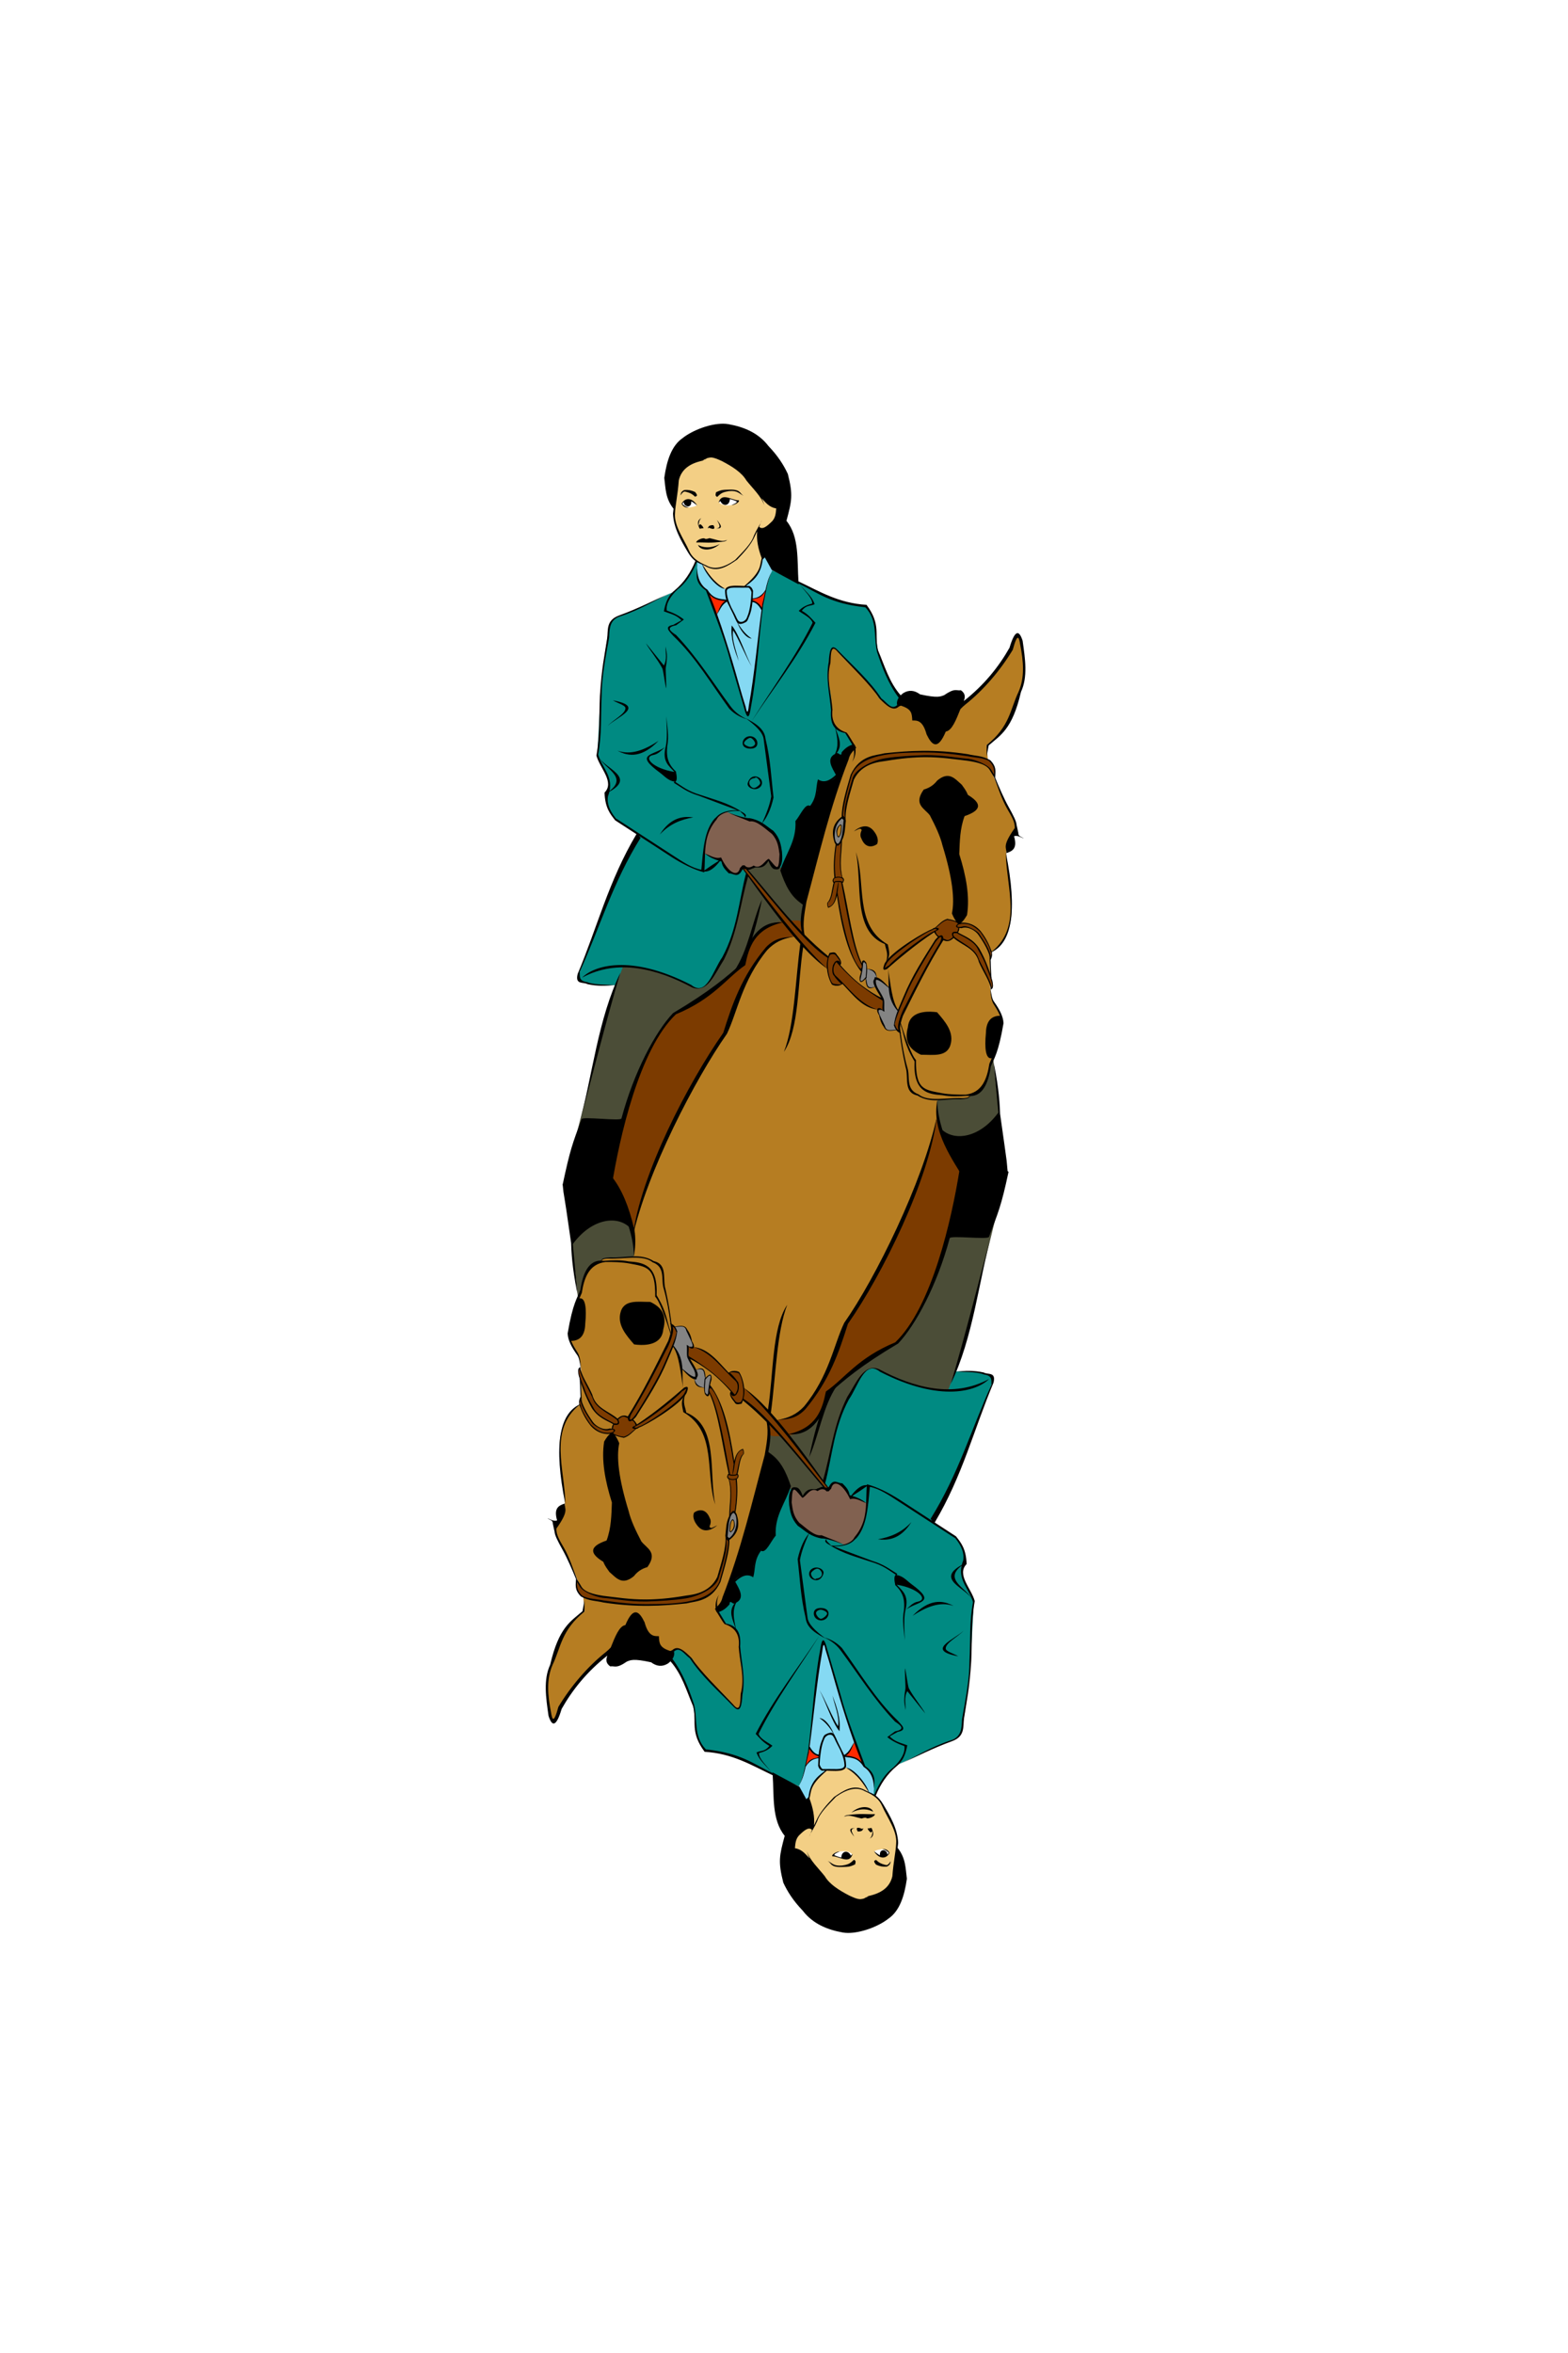 <?xml version="1.0" encoding="UTF-8" standalone="no"?>
<!-- Created with Inkscape (http://www.inkscape.org/) -->

<svg
   xmlns:dc="http://purl.org/dc/elements/1.1/"
   xmlns:cc="http://creativecommons.org/ns#"
   xmlns:rdf="http://www.w3.org/1999/02/22-rdf-syntax-ns#"
   xmlns:svg="http://www.w3.org/2000/svg"
   xmlns="http://www.w3.org/2000/svg"
   xmlns:sodipodi="http://sodipodi.sourceforge.net/DTD/sodipodi-0.dtd"
   xmlns:inkscape="http://www.inkscape.org/namespaces/inkscape"
   id="svg4311"
   version="1.1"
   inkscape:version="0.48.4 r9939"
   width="100.003"
   height="150"
   sodipodi:docname="Rider.svg">
  <defs
     id="defs4315" />
  <sodipodi:namedview
     pagecolor="#ffffff"
     bordercolor="#666666"
     borderopacity="1"
     objecttolerance="10"
     gridtolerance="10"
     guidetolerance="10"
     inkscape:pageopacity="0"
     inkscape:pageshadow="2"
     inkscape:window-width="1366"
     inkscape:window-height="709"
     id="namedview4313"
     showgrid="false"
     inkscape:zoom="3.3171781"
     inkscape:cx="4.631247"
     inkscape:cy="71.263557"
     inkscape:window-x="0"
     inkscape:window-y="27"
     inkscape:window-maximized="1"
     inkscape:current-layer="svg4311"
     fit-margin-top="27"
     fit-margin-left="34.74"
     fit-margin-right="34.74"
     fit-margin-bottom="27" />
  <g
     id="g5411"
     transform="matrix(0.082,0,0,0.082,5.023,21.865)">
    <path
       sodipodi:nodetypes="ccccc"
       inkscape:connector-curvature="0"
       id="path5287"
       d="m 670.869,614.47 -7.945,-30.508 48.103,-29.78 4.969,46.941 c -17.056,30.448 -31.169,22.906 -45.127,13.347 z"
       style="fill:#4b4d37;fill-opacity:1;stroke:none" />
    <path
       sodipodi:nodetypes="ccccccccc"
       inkscape:connector-curvature="0"
       id="path5285"
       d="m 378.235,649.844 40.861,4.852 144.357,-202.621 10.169,-46.081 -56.886,-18.114 -11.441,48.623 -82.627,48.305 -12.076,38.771 z"
       style="fill:#4b4d37;fill-opacity:1;stroke:none" />
    <path
       sodipodi:nodetypes="cccccccccccccccccccccccscccccccc"
       inkscape:connector-curvature="0"
       id="path5281"
       d="m 479.769,170.089 1.798,0.225 0,14.157 6.517,7.865 c 16.366,31.236 22.076,62.471 31.011,93.707 l 1.573,2.921 10.786,-79.774 c 1.404,-12.576 3.841,-23.602 7.64,-32.584 l 23.146,10.786 c 15.121,6.736 26.809,15.435 49.662,17.753 3.017,4.542 7.026,3.88 7.836,20.011 2.101,11.847 -0.786,21.217 19.355,49.426 l -2.472,12.809 -45.393,40.898 c -2.332,26.185 -28.614,54.082 -42.921,81.123 l -6.292,-4.494 c -19.146,-10.393 -16.726,-6.092 -21.573,6.292 -7.48,29.064 -9.929,60.81 -29.152,83.611 -2.83,3.205 -6.149,9.811 -14.167,5.272 -16.042,-6.047 -29.723,-14.329 -53.754,-15.494 l -5.448,14.695 c -10.809,0.112 -21.691,0.349 -29.613,-4.49 0.439,-2.772 0.878,-5.539 2.689,-9.216 8.412,-22.128 18.484,-48.139 28.516,-73.732 4.023,-10.263 11.536,-19.981 15.436,-29.832 L 417.972,369.861 c -6.561,-5.188 -7.317,-12.034 -8.09,-18.876 7.692,-10.34 -1.587,-16.324 -6.555,-30.289 1.897,-32.75 2.543,-65.499 9.252,-98.249 0.312,-4.117 0.412,-8.24 13.111,-11.944 l 36.54,-16.77 c 11.051,-7.014 13.831,-15.407 17.539,-23.645 z"
       style="fill:#008a82;fill-opacity:1;stroke:none" />
    <path
       sodipodi:nodetypes="cccccccscccccccccccccccsccccccccc"
       inkscape:connector-curvature="0"
       id="path5265"
       d="m 433.475,635.762 99.788,-172.246 29.078,-11.441 2.701,-19.068 c 10.401,-38.136 17.841,-76.271 33.686,-114.407 l 5.496,-3.544 -8.192,-12.16 c -9.9,-2.297 -9.908,-7.893 -10.145,-16.632 -0.187,-6.896 -1.109,-16.598 -3.049,-22.325 0.052,-43.436 7.001,-22.507 12.076,-19.068 9.16,10.332 20.896,18.087 27.331,31.144 5.642,2.969 10.976,11.791 17.161,4.449 l 46.398,0 c 16.321,-9.096 29.455,-26.362 39.741,-42.809 4.907,-21.604 9.095,-3.044 9.836,9.123 1.02,13.812 -2.909,29.662 -12.076,47.669 -6.324,8.25 -12.219,14.782 -17.347,18.246 l 1.457,14.169 11.53,28.408 c 3.111,7.383 10.252,13.254 9.034,22.26 l -6.581,17.976 c -0.122,26.588 14.747,56.365 -10.805,77.542 -3.626,6.534 -1.476,13.893 -1.271,20.975 -1.173,6.474 -0.1,12.335 1.757,17.983 1.677,5.099 4.891,8.226 6.769,13.27 l -6.844,31.067 c -2.823,9.086 -4.757,24.355 -16.975,27.671 -0.689,1.194 -0.715,2.831 -3.073,2.914 -15.29,1.196 -23.198,-0.02 -23.584,3.07 0.437,11.201 3.013,21.547 6.433,31.555 l 15.177,29.462 -247.881,8.263 z"
       style="fill:#b67d22;fill-opacity:1;stroke:none" />
    <path
       sodipodi:nodetypes="ccssccccccccccscccccssc"
       inkscape:connector-curvature="0"
       id="path5244"
       d="m 638.194,535.14 c -1.479,-0.964 -3.152,-1.447 -3.483,-5.281 -0.011,-1.688 -0.248,-3.45 0.304,-5.046 5.831,-16.859 16.292,-35.097 26.629,-52.427 2.709,-4.543 5.079,-7.859 7.111,-9.941 l -3.595,-4.494 c -16.088,9.614 -25.662,19.227 -38.492,28.841 -0.767,-2.669 0.447,-4.067 2.193,-6.737 10.876,-9.7 23.115,-18.848 37.149,-24.987 7.705,-8.42 13.209,-8.248 17.95,-3.541 8.865,-2.129 19.976,1.962 26.144,23.895 l -0.618,2.528 c -5.174,-13.087 -11.125,-27.414 -24.709,-23.2 -0.102,1.852 -0.746,1.98 -1.425,3.727 3.686,1.493 9.44,3.922 13.87,8.877 5.466,6.114 9.504,15.488 12.208,24.641 0.26,3.291 3.128,8.242 0.449,9.663 -2.87,-10.994 -9.581,-19.787 -12.29,-26.932 -4.579,-4.838 -11.779,-8.818 -17.597,-12.73 -2.547,3.366 -5.094,2.639 -7.64,1.91 -7.715,11.438 -16.144,27.421 -23.498,40.89 -3.634,6.654 -6.96,12.917 -8.949,18.731 -1.32,3.857 -1.739,7.797 -1.71,11.614 z"
       style="fill:#7c3b00;fill-opacity:1;stroke:none" />
    <path
       sodipodi:nodetypes="cccccccccccc"
       inkscape:connector-curvature="0"
       id="path5246"
       d="m 608.531,487.837 c -11.797,-14.55 -13.929,-39.334 -19.101,-60.898 0.123,4.071 -2.355,11.741 -6.517,11.461 -0.247,-0.646 -0.603,0.359 -0.449,-3.371 3.089,-1.261 3.588,-9.646 5.168,-15.056 -2.339,-1.714 -0.377,-3.184 0.449,-4.719 -0.877,-9.187 -0.156,-17.412 1.096,-25.538 1.155,1.301 2.694,-1.543 4.045,-2.392 -0.852,10.173 -1.277,19.447 0.701,28.829 1.584,1.261 1.034,2.358 -0.116,3.408 4.437,21.336 6.538,45.146 15.622,63.771 z"
       style="fill:#7c3b00;fill-opacity:1;stroke:none" />
    <path
       sodipodi:nodetypes="ccscccccccc"
       inkscape:connector-curvature="0"
       id="path5248"
       d="m 518.908,408.431 c 20.579,23.701 38.947,49.245 64.192,69.058 3.102,-5.054 3.936,-3.208 6.733,-0.511 2.668,2.573 3.648,5.131 2.147,6.855 11.355,13.682 24.231,21.249 33.63,26.251 l -0.238,8.763 c -1.649,-1.054 -2.887,-0.596 -4.241,-0.569 -9.758,-1.762 -18.449,-11.932 -27.219,-20.093 -4.666,2.935 -10.325,2.437 -11.497,-11.286 -25.801,-22.732 -45.68,-52.41 -66.466,-78.387 z"
       style="fill:#7c3b00;fill-opacity:1;stroke:none" />
    <path
       sodipodi:nodetypes="cccccccccc"
       inkscape:connector-curvature="0"
       id="path5250"
       d="m 596.06,369.861 c -0.426,-13.107 4.329,-23.624 8.09,-34.494 9.775,-9.92 19.55,-10.734 29.325,-12.247 27.319,-4.743 46.491,-1.046 65.617,2.697 7.214,2.191 11.127,6.129 13.258,11.011 0.745,-4.925 -0.821,-9.307 -5.168,-13.034 -25.951,-5.286 -52.548,-9.244 -83.819,-3.595 -16.442,3.043 -21.266,10.646 -24.045,20.224 -2.828,9.363 -4.884,18.726 -5.618,28.09 z"
       style="fill:#7c3b00;fill-opacity:1;stroke:none" />
    <path
       sodipodi:nodetypes="sccccscccc"
       inkscape:connector-curvature="0"
       id="path5252"
       d="m 594.469,369.041 c -0.366,-0.049 -0.771,0.238 -1.156,0.406 -6.43,4.733 -7.203,11.469 -4.75,19.375 1.405,2.185 3.21,0.84 5.25,-2.688 l 2.062,-12.094 c -0.26,-3.931 -0.797,-4.918 -1.406,-5 z m -3.219,6.688 c 1.524,-2.319 2.277,-0.589 1.997,1.668 -0.617,3.388 -0.936,7.705 -3.173,6.03 -1.21,-4.896 0.148,-6.057 1.176,-7.698 z"
       style="fill:#848484;fill-opacity:1;stroke:none" />
    <path
       sodipodi:nodetypes="cccccccccccccc"
       inkscape:connector-curvature="0"
       id="path5257"
       d="m 635.911,534.226 -1.43,-4.449 3.019,-10.964 c -5.222,-5.932 -4.934,-11.864 -7.15,-17.797 l -9.852,-7.15 c 0.53,-4.883 -3.941,-6.837 -7.627,-7.15 -0.522,-6.477 -1.824,-5.936 -3.178,-4.926 L 609.057,488.94 c -1.798,5.937 -2.999,10.91 2.701,4.767 1.45,3.264 -0.32,9.748 7.309,6.833 l 6.038,9.057 0.636,9.057 c -4.674,-1.396 -5.974,-2.594 -0.477,11.123 1.364,3.486 4.218,5.606 10.646,4.449 z"
       style="fill:#848484;fill-opacity:1;stroke:none" />
    <path
       sodipodi:nodetypes="scccccccccccccsscccccscccccc"
       inkscape:connector-curvature="0"
       id="path5267"
       d="m 491.938,87.197 c -8.941,0.008 -16.585,6.433 -28.281,16.25 l -0.625,24.312 c -0.311,13.378 2.711,16.155 4.75,22.094 4.136,6.844 6.633,15.859 13.031,19.688 l 4.312,2.406 c 3.811,7.346 9.063,14.186 17.938,19.844 1.682,-3.957 10.166,-1.894 15.594,-2.531 8.782,-6.69 12.084,-14.998 13.344,-22.406 l -4.469,-20.188 1.281,-2.844 c 4.345,5.418 10.169,-3.832 13.344,-7 l 0.969,-8.906 -25.438,-27.656 c -11.052,-9.209 -18.796,-13.069 -25.75,-13.062 z m 11,33.25 c 1.175,0.025 2.481,0.239 3.781,0.469 1.757,1.212 7.574,1.125 4.625,3.844 l -3.344,1.25 c -4.199,0.616 -7.796,0.279 -10.094,-2.062 l 0.719,-1.094 c 0.744,-1.946 2.355,-2.447 4.312,-2.406 z m -26.312,2.219 c 2.007,0.802 2.961,2.183 4.031,3.5 -1.602,1.275 -3.702,1.313 -6.013,1.738 -1.589,0.068 -3.786,-0.377 -5.55,-2.863 l 1.344,-1.812 c 3.06,-1.808 4.19,-0.481 6.188,-0.562 z"
       style="fill:#f3cf85;fill-opacity:1;stroke:none" />
    <path
       sodipodi:nodetypes="cccc"
       inkscape:connector-curvature="0"
       id="path5277"
       d="m 489.544,195.144 14.045,4.607 -7.753,13.258 z"
       style="fill:#ff2900;fill-opacity:1;stroke:none" />
    <path
       inkscape:connector-curvature="0"
       id="path5279"
       d="m 523.589,198.627 0,3.258 7.753,4.607 3.146,-14.045 z"
       style="fill:#ff2900;fill-opacity:1;stroke:none" />
    <path
       sodipodi:nodetypes="ccccccccccccccccc"
       inkscape:connector-curvature="0"
       id="path5275"
       d="m 481.144,170.111 c -0.593,4.685 0.091,9.22 0.636,14.539 l 6.674,7.627 c 5.244,8.605 10.487,6.321 15.731,7.786 -4.333,2.936 -5.803,6.913 -7.945,10.646 l 23.517,78.019 2.383,-4.926 9.137,-76.986 c -1.604,-3.069 -3.983,-5.228 -7.389,-6.435 l -0.159,-1.271 c 6.955,-0.891 7.962,-3.592 10.328,-5.879 1.723,-6.559 3.5,-12.822 5.641,-17.082 0.904,-5.345 -3.196,-13.43 -7.707,-9.296 -1.667,11.686 -7.505,17.57 -13.983,22.564 -5.158,0.525 -10.631,-0.685 -15.413,1.907 -12.561,-7.309 -14.954,-14.778 -17.876,-19.544 z"
       style="fill:#85d9f3;fill-opacity:1;stroke:none" />
    <path
       sodipodi:nodetypes="cccccccccc"
       inkscape:connector-curvature="0"
       id="path5283"
       d="m 486.96,397.052 c 4.172,2.061 8.373,4.262 12.135,4.27 5.696,9.067 11.449,16.802 17.977,6.517 2.577,0.319 4.756,1.755 8.315,-0.674 3.557,0.837 7.145,-0.476 10.786,-5.393 6.892,10.446 8.62,5.786 9.888,-0.225 0.023,-19.596 -5.837,-16.772 -8.989,-24.269 -5.393,-2.644 -10.786,-6.245 -16.18,-6.741 l -17.067,-5.922 c -11.44,3.587 -17.273,13.194 -16.865,32.439 z"
       style="fill:#816150;fill-opacity:1;stroke:none" />
    <path
       inkscape:connector-curvature="0"
       id="path5242"
       d="m 709.204,479.073 0.674,15.955 -0.899,-2.697 -0.674,-16.629 z"
       style="fill:#000000;fill-opacity:1;stroke:none" />
    <path
       sodipodi:nodetypes="cccccccccccccsccc"
       inkscape:connector-curvature="0"
       id="path5263"
       d="m 560.989,434.852 c -7.479,-7.411 -11.729,-14.472 -14.674,-24.851 2.922,-8.457 6.002,-13.554 9.656,-22.142 3.675,-4.498 0.377,-12.002 3.058,-17.154 2.462,-4.385 6.65,-9.022 8.871,-10.005 6.654,-3.519 6.953,-14.622 7.323,-20.481 3.938,3.844 12.802,-0.326 14.688,-4.273 0.233,-3.496 -5.755,-7.106 -4.528,-11.886 0.4,-2.252 4.981,-5.248 5.839,-3.54 0.814,1.84 1.129,1.884 2.564,-0.624 0.897,-1.91 8.528,-9.15 8.903,-6.89 0.229,0.141 0.695,2.476 0.567,2.565 -4.052,3.493 -5.469,7.386 -7.215,11.948 -5.879,15.667 -12.82,38.226 -19.69,62.696 -4.41,15.708 -11.274,43.833 -11.524,45.674 -0.025,0.581 -0.413,1.117 -0.803,1.549 z"
       style="fill:#000000;fill-opacity:1;fill-rule:nonzero;stroke:none" />
    <path
       sodipodi:nodetypes="ccccc"
       inkscape:connector-curvature="0"
       id="path5289"
       d="m 509.746,488.304 c 10.845,-15.616 14.196,-39.155 21.61,-55.614 -2.991,15.183 -7.924,33.387 -14.619,50.53 l -5.085,4.449 z"
       style="fill:#000000;fill-opacity:1;stroke:none" />
    <g
       id="g5291-7"
       transform="matrix(-1,0,0,-1,1099.496,1258.231)">
      <path
         style="fill:#4b4d37;fill-opacity:1;stroke:none"
         d="m 670.869,573.835 -7.945,-30.508 48.103,-29.78 4.969,46.941 c -17.056,30.448 -31.169,22.906 -45.127,13.347 z"
         id="path5287-3"
         inkscape:connector-curvature="0"
         sodipodi:nodetypes="ccccc" />
      <path
         style="fill:#4b4d37;fill-opacity:1;stroke:none"
         d="m 378.46,613.026 40.637,1.036 144.357,-202.621 10.169,-46.081 -56.886,-18.114 -11.441,48.623 -82.627,48.305 -12.076,38.771 c -11.291,43.796 -23.116,87.991 -32.133,130.081 z"
         id="path5285-1"
         inkscape:connector-curvature="0"
         sodipodi:nodetypes="ccccccccc" />
      <path
         style="fill:#008a82;fill-opacity:1;stroke:none"
         d="m 479.769,129.454 1.798,0.225 0,14.157 6.517,7.865 c 16.366,31.236 22.076,62.471 31.011,93.707 l 1.573,2.921 10.786,-79.774 c 1.404,-12.576 3.841,-23.602 7.64,-32.584 l 23.146,10.786 c 15.121,6.736 26.809,15.435 49.662,17.753 3.017,4.542 7.026,3.88 7.836,20.011 2.101,11.847 -0.786,21.217 19.355,49.426 l -2.472,12.809 -45.393,40.898 c -2.332,26.185 -28.614,54.082 -42.921,81.123 l -6.292,-4.494 c -19.146,-10.393 -16.726,-6.092 -21.573,6.292 -7.48,29.064 -9.929,60.81 -29.152,83.611 -2.83,3.205 -6.149,9.811 -14.167,5.272 -16.042,-6.047 -29.723,-14.329 -53.754,-15.494 l -5.448,14.695 c -10.809,0.112 -21.691,0.349 -29.613,-4.49 0.439,-2.772 0.878,-5.539 2.689,-9.216 8.412,-22.128 18.484,-48.139 28.516,-73.732 4.023,-10.263 11.536,-19.981 15.436,-29.832 l -16.979,-12.162 c -6.561,-5.188 -7.317,-12.034 -8.09,-18.876 7.692,-10.34 -1.587,-16.324 -6.555,-30.289 1.897,-32.75 2.543,-65.499 9.252,-98.249 0.312,-4.117 0.412,-8.24 13.111,-11.944 l 36.54,-16.77 c 11.051,-7.014 13.831,-15.407 17.539,-23.645 z"
         id="path5281-9"
         inkscape:connector-curvature="0"
         sodipodi:nodetypes="cccccccccccccccccccccccscccccccc" />
      <path
         style="fill:#b67d22;fill-opacity:1;stroke:none"
         d="m 433.475,595.127 99.788,-172.246 29.078,-11.441 2.701,-19.068 c 10.401,-38.136 17.841,-76.271 33.686,-114.407 l 5.496,-3.544 -8.192,-12.16 c -9.9,-2.297 -9.908,-7.893 -10.145,-16.632 -0.187,-6.896 -1.109,-16.598 -3.049,-22.325 0.052,-43.436 7.001,-22.507 12.076,-19.068 9.16,10.332 20.896,18.087 27.331,31.144 5.642,2.969 10.976,11.791 17.161,4.449 l 46.398,0 c 16.321,-9.096 29.455,-26.362 39.741,-42.809 4.907,-21.604 9.095,-3.044 9.836,9.123 1.02,13.812 -2.909,29.662 -12.076,47.669 -6.324,8.25 -12.219,14.782 -17.347,18.246 l 1.457,14.169 11.53,28.408 c 3.111,7.383 10.252,13.254 9.034,22.26 l -6.581,17.976 c -0.122,26.588 14.747,56.365 -10.805,77.542 -3.626,6.534 -1.476,13.893 -1.271,20.975 -1.173,6.474 -0.1,12.335 1.757,17.983 1.677,5.099 4.891,8.226 6.769,13.27 l -6.844,31.067 c -2.823,9.086 -4.757,24.355 -16.975,27.671 -0.689,1.194 -0.715,2.831 -3.073,2.914 -15.29,1.196 -23.198,-0.02 -23.584,3.07 0.437,11.201 3.013,21.547 6.433,31.555 l 15.177,29.462 -247.881,8.263 z"
         id="path5265-7"
         inkscape:connector-curvature="0"
         sodipodi:nodetypes="cccccccscccccccccccccccsccccccccc" />
      <path
         style="fill:#7c3b00;fill-opacity:1;stroke:none"
         d="m 638.194,494.505 c -1.479,-0.964 -3.152,-1.447 -3.483,-5.281 -0.011,-1.688 -0.248,-3.45 0.304,-5.046 5.831,-16.859 16.292,-35.097 26.629,-52.427 2.709,-4.543 5.079,-7.859 7.111,-9.941 l -3.595,-4.494 c -16.088,9.614 -25.662,19.227 -38.492,28.841 -0.767,-2.669 0.447,-4.067 2.193,-6.737 10.876,-9.7 23.115,-18.848 37.149,-24.987 7.705,-8.42 13.209,-8.248 17.95,-3.541 8.865,-2.129 19.976,1.962 26.144,23.895 l -0.618,2.528 c -5.174,-13.087 -11.125,-27.414 -24.709,-23.2 -0.102,1.852 -0.746,1.98 -1.425,3.727 3.686,1.493 9.44,3.922 13.87,8.877 5.466,6.114 9.504,15.488 12.208,24.641 0.26,3.291 3.128,8.242 0.449,9.663 -2.87,-10.994 -9.581,-19.787 -12.29,-26.932 -4.579,-4.838 -11.779,-8.818 -17.597,-12.73 -2.547,3.366 -5.094,2.639 -7.64,1.91 -7.715,11.438 -16.144,27.421 -23.498,40.89 -3.634,6.654 -6.96,12.917 -8.949,18.731 -1.32,3.857 -1.739,7.797 -1.71,11.614 z"
         id="path5244-2"
         inkscape:connector-curvature="0"
         sodipodi:nodetypes="ccssccccccccccscccccssc" />
      <path
         style="fill:#7c3b00;fill-opacity:1;stroke:none"
         d="m 608.531,447.202 c -11.797,-14.55 -13.929,-39.334 -19.101,-60.898 0.123,4.071 -2.355,11.741 -6.517,11.461 -0.247,-0.646 -0.603,0.359 -0.449,-3.371 3.089,-1.261 3.588,-9.646 5.168,-15.056 -2.339,-1.714 -0.377,-3.184 0.449,-4.719 -0.877,-9.187 -0.156,-17.412 1.096,-25.538 1.155,1.301 2.694,-1.543 4.045,-2.392 -0.852,10.173 -1.277,19.447 0.701,28.829 1.584,1.261 1.034,2.358 -0.116,3.408 4.437,21.336 6.538,45.146 15.622,63.771 z"
         id="path5246-0"
         inkscape:connector-curvature="0"
         sodipodi:nodetypes="cccccccccccc" />
      <path
         style="fill:#7c3b00;fill-opacity:1;stroke:none"
         d="m 518.908,367.796 c 20.579,23.701 38.947,49.245 64.192,69.058 3.102,-5.054 3.936,-3.208 6.733,-0.511 2.668,2.573 3.648,5.131 2.147,6.855 11.355,13.682 24.231,21.249 33.63,26.251 l -0.238,8.763 c -1.649,-1.054 -2.887,-0.596 -4.241,-0.569 -9.758,-1.762 -18.449,-11.932 -27.219,-20.093 -4.666,2.935 -10.325,2.437 -11.497,-11.286 -25.801,-22.732 -45.68,-52.41 -66.466,-78.387 z"
         id="path5248-1"
         inkscape:connector-curvature="0"
         sodipodi:nodetypes="ccscccccccc" />
      <path
         style="fill:#7c3b00;fill-opacity:1;stroke:none"
         d="m 596.06,329.226 c -0.426,-13.107 4.329,-23.624 8.09,-34.494 9.775,-9.92 19.55,-10.734 29.325,-12.247 27.319,-4.743 46.491,-1.046 65.617,2.697 7.214,2.191 11.127,6.129 13.258,11.011 0.745,-4.925 -0.821,-9.307 -5.168,-13.034 -25.951,-5.286 -52.548,-9.244 -83.819,-3.595 -16.442,3.043 -21.266,10.646 -24.045,20.224 -2.828,9.363 -4.884,18.726 -5.618,28.09 z"
         id="path5250-2"
         inkscape:connector-curvature="0"
         sodipodi:nodetypes="cccccccccc" />
      <path
         style="fill:#848484;fill-opacity:1;stroke:none"
         d="m 594.469,328.406 c -0.366,-0.049 -0.771,0.238 -1.156,0.406 -6.43,4.733 -7.203,11.469 -4.75,19.375 1.405,2.185 3.21,0.84 5.25,-2.688 l 2.062,-12.094 c -0.26,-3.931 -0.797,-4.918 -1.406,-5 z m -3.219,6.688 c 1.524,-2.319 2.277,-0.589 1.997,1.668 -0.617,3.388 -0.936,7.705 -3.173,6.03 -1.21,-4.896 0.148,-6.057 1.176,-7.698 z"
         id="path5252-7"
         inkscape:connector-curvature="0"
         sodipodi:nodetypes="sccccscccc" />
      <path
         style="fill:#848484;fill-opacity:1;stroke:none"
         d="m 635.911,493.591 -1.43,-4.449 3.019,-10.964 c -5.222,-5.932 -4.934,-11.864 -7.15,-17.797 l -9.852,-7.15 c 0.53,-4.883 -3.941,-6.837 -7.627,-7.15 -0.522,-6.477 -1.824,-5.936 -3.178,-4.926 l -0.636,7.15 c -1.798,5.937 -2.999,10.91 2.701,4.767 1.45,3.264 -0.32,9.748 7.309,6.833 l 6.038,9.057 0.636,9.057 c -4.674,-1.396 -5.974,-2.594 -0.477,11.123 1.364,3.486 4.218,5.606 10.646,4.449 z"
         id="path5257-4"
         inkscape:connector-curvature="0"
         sodipodi:nodetypes="cccccccccccccc" />
      <path
         style="fill:#7c3b00;fill-opacity:1;stroke:none"
         d="m 503.814,492.82 c 13.101,-29.46 18.06,-67.776 53.274,-71.964 8.424,1.219 6.644,-9.1 4.827,-11.556 -0.817,-1.105 -4.596,-1.438 -14.397,-0.338 -22.934,3.034 -26.751,18.536 -30.67,33.971 -17.784,15.251 -35.621,31.09 -52.584,37.303 -25.258,21.745 -48.752,89.088 -50.11,134.38 l 18.093,40.016 c 10.917,-45.44 40.784,-118.558 71.566,-161.813 z"
         id="path5259-6"
         inkscape:connector-curvature="0"
         sodipodi:nodetypes="ccscccccc" />
      <path
         style="fill:#f3cf85;fill-opacity:1;stroke:none"
         d="m 491.938,46.562 c -8.941,0.008 -16.585,6.433 -28.281,16.25 l -0.625,24.312 c -0.311,13.378 2.711,16.155 4.75,22.094 4.136,6.844 6.633,15.859 13.031,19.688 l 4.312,2.406 c 3.811,7.346 9.063,14.186 17.938,19.844 1.682,-3.957 10.166,-1.894 15.594,-2.531 8.782,-6.69 12.084,-14.998 13.344,-22.406 l -4.469,-20.188 1.281,-2.844 c 4.345,5.418 10.169,-3.832 13.344,-7 L 543.125,87.281 517.688,59.625 c -11.052,-9.209 -18.796,-13.069 -25.75,-13.062 z m 11,33.25 c 1.175,0.025 2.481,0.239 3.781,0.469 1.757,1.212 7.574,1.125 4.625,3.844 L 508,85.375 c -4.199,0.616 -7.796,0.279 -10.094,-2.062 l 0.719,-1.094 c 0.744,-1.946 2.355,-2.447 4.312,-2.406 z m -26.312,2.219 c 2.007,0.802 2.961,2.183 4.031,3.5 -1.602,1.275 -3.702,1.313 -6.013,1.738 -1.589,0.068 -3.786,-0.377 -5.55,-2.863 l 1.344,-1.812 c 3.06,-1.808 4.19,-0.481 6.188,-0.562 z"
         id="path5267-2"
         inkscape:connector-curvature="0"
         sodipodi:nodetypes="scccccccccccccsscccccscccccc" />
      <path
         style="fill:#ff2900;fill-opacity:1;stroke:none"
         d="m 489.544,154.509 14.045,4.607 -7.753,13.258 z"
         id="path5277-7"
         inkscape:connector-curvature="0"
         sodipodi:nodetypes="cccc" />
      <path
         style="fill:#ff2900;fill-opacity:1;stroke:none"
         d="m 523.589,157.993 0,3.258 7.753,4.607 3.146,-14.045 z"
         id="path5279-2"
         inkscape:connector-curvature="0" />
      <path
         style="fill:#85d9f3;fill-opacity:1;stroke:none"
         d="m 481.144,129.476 c -0.593,4.685 0.091,9.22 0.636,14.539 l 6.674,7.627 c 5.244,8.605 10.487,6.321 15.731,7.786 -4.333,2.936 -5.803,6.913 -7.945,10.646 l 23.517,78.019 2.383,-4.926 9.137,-76.986 c -1.604,-3.069 -3.983,-5.228 -7.389,-6.435 l -0.159,-1.271 c 6.955,-0.891 7.962,-3.592 10.328,-5.879 1.723,-6.559 3.5,-12.822 5.641,-17.082 0.904,-5.345 -3.196,-13.43 -7.707,-9.296 -1.667,11.686 -7.505,17.57 -13.983,22.564 -5.158,0.525 -10.631,-0.685 -15.413,1.907 -12.561,-7.309 -14.954,-14.778 -17.876,-19.544 z"
         id="path5275-8"
         inkscape:connector-curvature="0"
         sodipodi:nodetypes="ccccccccccccccccc" />
      <path
         style="fill:#816150;fill-opacity:1;stroke:none"
         d="m 486.96,356.417 c 4.172,2.061 8.373,4.262 12.135,4.27 5.696,9.067 11.449,16.802 17.977,6.517 2.577,0.319 4.756,1.755 8.315,-0.674 3.557,0.837 7.145,-0.476 10.786,-5.393 6.892,10.446 8.62,5.786 9.888,-0.225 0.023,-19.596 -5.837,-16.772 -8.989,-24.269 -5.393,-2.644 -10.786,-6.245 -16.18,-6.741 l -17.067,-5.922 c -11.44,3.587 -17.273,13.194 -16.865,32.439 z"
         id="path5283-1"
         inkscape:connector-curvature="0"
         sodipodi:nodetypes="cccccccccc" />
      <path
         style="fill:#000000;fill-opacity:1;stroke:none"
         d="m 501.281,22.125 c -9.963,-0.074 -23.535,4.786 -31.75,11.281 -8.388,5.885 -12.184,17.12 -14.125,30.844 1.061,7.999 0.783,16.001 7.219,24 -0.167,1.294 -0.317,2.571 -0.438,3.812 0.464,11.181 6.192,20.866 11.688,30.125 1.958,3.298 3.881,5.311 5.75,6.688 -3.536,8.526 -8.416,16.432 -16.281,22.938 -5.029,4.002 -7.09,9.804 -8.25,16.188 4.714,1.855 9.773,2.654 13.656,7 l -6.344,3.5 c -7.73,1.398 -2.859,5.162 0,8.562 17.53,16.767 29.53,37.384 43.531,56.594 4.555,4.772 9.101,6.732 13.656,8.25 -4.46,-2.277 -8.85,-4.922 -12.719,-10.156 -13.758,-18.487 -25.284,-37.36 -42.25,-55.312 -4.739,-3.081 -8.238,-6.019 0,-7.625 l 6.031,-4.438 c -3.946,-3.169 -8.502,-5.324 -13.344,-7 -0.629,-5.35 2.605,-10.882 8.562,-16.531 6.092,-4.533 10.952,-11.816 14.844,-21.219 1.423,0.882 2.834,1.458 4.188,2.031 2.639,7.374 11.935,18.528 17.719,18.844 -9.457,-5.769 -13.308,-12.41 -17.406,-18.719 1.115,0.475 2.19,0.962 3.25,1.625 8.688,4.44 16.147,-0.542 23.594,-5.625 5.494,-5.792 10.931,-11.589 13.938,-18.625 0.657,-1.277 1.177,-2.429 1.656,-3.469 -0.649,6.795 0.839,13.833 3.531,21 -1.693,5.82 0.194,9.906 -13.438,21.562 -2.318,-0.067 -4.704,-0.208 -6.906,-0.188 -4.418,0.04 -7.973,0.726 -8.188,4 0.115,3.075 0.488,5.222 1,6.906 -5.089,-0.643 -10.27,-0.577 -14.531,-7.562 -0.018,-0.043 -0.044,-0.082 -0.062,-0.125 -4.856,-3.129 -7.973,-8.302 -8.062,-17.062 -0.531,5.863 -1.776,11.731 6.812,17.594 6.899,18.75 14.49,37.5 19.406,56.25 l 10.156,34.625 c 3.522,13.68 4.736,3.714 5.469,-0.531 5.004,-26.377 5.874,-52.529 9.469,-78.906 1.851,-8.445 2.758,-16.8 6.344,-25.438 -2.286,4.209 -3.495,8.853 -4.531,13.562 -3.123,4.953 -6.503,6.247 -9.938,6.594 0.107,-1.973 0.176,-3.935 0.25,-5.906 -0.448,-1.273 -0.721,-2.539 -2.906,-3.812 -0.822,0.036 -1.706,0.044 -2.594,0.031 4.11,-3.334 11.575,-7.514 12.969,-20.531 l 1.688,-1.688 5.375,9.688 21,11.281 c -0.019,-0.217 -0.044,-0.438 -0.062,-0.656 0.233,0.109 0.457,0.234 0.688,0.344 14.313,6.851 23.651,15.154 51.156,18.125 9.852,10.146 6.284,23.254 9.219,34.938 4.019,12.047 8.42,24.046 16.75,35.375 -1.111,1.682 -1.56,3.468 -1.312,5.344 0.144,0.035 0.265,0.059 0.406,0.094 -4.613,4.91 -8.464,-2.104 -12.594,-4.938 -9.13,-13.937 -22.268,-25.467 -34.156,-37.75 -5.247,-5.478 -6.221,1.352 -6.75,9.438 -2.507,13.465 0.808,25.137 1.781,37.531 -0.407,5.648 0.138,10.692 3.344,14.031 1.386,6.654 3.02,13.314 -0.25,19.969 -7.131,3.706 -2.16,10.949 0.688,16.25 -4.661,4.501 -9.308,6.602 -13.969,3.5 -1.897,6.862 -0.37,13.035 -6.062,20.656 -3.813,-2.458 -7.624,7.445 -11.438,11.75 0.957,15.743 -7.83,25.651 -11.75,38.469 3.623,11 8.345,20.906 17.531,26.344 -1.307,7.133 -2.574,14.273 -0.719,21.406 -15.174,-15.637 -27.944,-32.28 -41.938,-48.375 1.48,0.417 2.16,-0.748 4.625,-1.281 1.558,-1.845 6.772,2.452 11.281,-5.719 1.584,4.61 3.399,6.707 5.406,6.656 2.013,0.318 3.182,-0.217 3.5,-1.594 2.174,-3.477 1.905,-7.757 1.594,-12.062 -0.828,-5.149 -1.344,-10.249 -6.688,-16.219 -2.847,-1.81 -5.324,-4.117 -8.531,-6.094 3.364,-4.246 6.43,-9.91 8.656,-19.844 -1.809,-15.137 -2.311,-29.595 -6.281,-45.812 -0.598,-5.956 -5.055,-9.983 -10.844,-13.344 -1.42,-0.825 -2.889,-1.646 -4.438,-2.406 7.527,5.543 13.545,11.082 13.938,16.625 l 5.844,44.062 c -0.971,6.208 -3.72,13.294 -7,20.656 -2.598,-1.586 -5.686,-2.951 -9.781,-3.688 -2.951,0.25 -12.809,-2.76 -16.531,-4.438 3.328,2.015 9.057,3.823 16.531,6.969 5.399,-1.144 12.517,6.115 17.156,9.531 4.869,5.297 5.29,10.61 6.062,15.906 -0.565,14.737 -1.957,10.732 -8.281,3.656 -2.717,0.374 -6.224,8.828 -11.844,5.188 -3.684,2.673 -6.185,1.097 -7.062,-0.25 -3.284,0.595 -0.216,-0.968 -3.5,2.062 -1.866,7.998 -9.487,3.378 -14.781,-8.125 -4.164,1.449 -8.305,-1.39 -12.469,-3.062 0.413,-9.021 1.769,-17.97 9.031,-26.438 1.943,-4.325 9.002,-7.22 18.188,-6.562 1.063,1.641 4.071,3.297 3.688,4.938 2.292,-1.637 -0.162,-3.269 -3.469,-4.906 0.084,0.006 0.166,-0.007 0.25,0 -9.975,-6.382 -20.715,-8.984 -31.25,-12.562 -10.011,-2.934 -14.041,-6.63 -19.562,-10.125 1.55,-0.947 1.3,-4.171 0.469,-8.094 -7.087,-6.517 -7.339,-13.014 -6.75,-19.531 1.573,-7.803 -0.019,-15.588 -0.656,-23.375 0.163,7.999 1.027,16.482 -0.469,23.375 -3.093,11.972 2.603,15.143 6.719,19.906 -17.039,-2.821 -24.745,-11.706 -16.219,-13.25 3.426,-0.62 5.978,-3.368 8.844,-6 -9.489,6.726 -24.114,5.007 -3.844,19.844 3.197,2.34 6.528,6.373 11.344,6.875 -0.152,0.336 -0.348,0.663 -0.562,0.938 5.83,3.469 9.879,7.175 19.562,10.094 l 29.875,11.25 c -14.152,-0.077 -16.222,5.926 -17.5,6.281 -8.373,9.29 -9.138,24.92 -10.562,40 -7.416,-1.331 -14.834,-6.409 -22.25,-11.219 L 417.688,328.906 c -4.941,-6.06 -7.114,-11.821 -6.062,-17.281 0.47,-1.176 0.828,-2.32 1.094,-3.406 20.959,-11.513 -4.079,-18.097 -8.062,-26.938 3.529,8.684 22.825,15.213 8.188,26.375 2.594,-11.901 -6.328,-18.755 -8.875,-28.406 2.885,-15.056 1.958,-30.1 2.719,-45.156 -0.094,-14.464 3.051,-30.225 5.844,-45.844 0.249,-7.088 0.423,-14.212 9.438,-16.625 16.026,-5.454 25.917,-12.151 38.875,-18.219 -13.369,5.956 -25.506,12.326 -40.469,17.75 -10.527,3.822 -8.478,11.333 -9.438,17.969 -1.965,13.26 -4.177,21.919 -5.594,44.5 -0.722,15.461 0.132,30.538 -2.719,46.531 2.59,9.662 14.37,20.685 6.312,28.75 0.405,11.924 4.408,16.668 8.312,21.594 l 16.5,10.719 c -21.591,36.225 -30.471,72.462 -45.719,108.688 -2.189,8.732 4.514,6.02 7.625,7.938 8.126,1.755 14.831,1.384 21.281,0.625 -9.183,-0.082 -17.446,-0.459 -21.594,-2.219 -6.638,-0.874 -5.554,-4.636 -5.719,-7.938 15.784,-34.746 25.455,-69.06 47.344,-104.25 L 435.688,342.469 461.5,359.25 c 8.315,5.246 16.654,9.432 24.969,11.688 0.021,-0.23 0.043,-0.457 0.062,-0.688 4.714,0.442 9.118,-4.169 12.188,-8.125 0.394,0.118 0.793,0.26 1.188,0.375 0.743,4.527 3.348,6.727 5.719,9.219 3.602,-0.229 6.711,4.219 10.312,-2.531 0.197,-0.381 0.394,-0.655 0.562,-0.844 0.808,1.133 1.656,2.267 2.469,3.406 -5.659,21.706 -6.76,43.419 -18.438,65.125 -7.31,10.414 -12.212,31.264 -24.156,21.594 -47.853,-24.633 -76.007,-14.672 -84.844,-5.719 27.706,-15.031 58.513,-6.746 85.469,7.625 11.901,4.926 17.715,-10.508 24.812,-21.594 10.884,-21.823 12.488,-42.872 18.812,-64.688 8.712,12.19 17.666,24.508 26.5,35.688 -15.188,-1.104 -25.683,9.536 -31.469,31.938 -11.915,10.519 -23.99,21.112 -53.469,38.656 -13.649,14.363 -30.43,45.777 -40.092,81.888 -0.609,2.277 -29.696,-1.256 -30.528,0.953 -7.225,19.181 -9.478,23.627 -15.229,50.613 3.897,2.942 19.221,9.812 38.149,1.233 6.106,-37.998 21.378,-106.423 49.95,-133.78 29.362,-12.168 39.15,-27.982 53.938,-38.219 2.919,-14.408 7.361,-28.03 28.844,-33.156 4.709,5.954 9.394,11.557 13.969,16.625 -3.872,28.627 -4.509,62.901 -12.719,83.938 C 560.487,492.352 559.034,456.908 563.438,429 c 6.429,6.91 12.63,12.665 18.469,16.656 C 559.061,424.188 536.87,393.39 517.375,368.375 l 0.125,-0.312 c 0.465,0.218 0.852,0.709 1.312,0.188 27.568,33.356 47.802,59.026 63.719,69.188 -0.71,2.733 -0.86,5.55 -0.625,8.219 0.012,0.008 0.019,0.023 0.031,0.031 0.501,5.609 2.549,10.542 3.969,12.562 3.131,1.456 6.363,0.788 8.125,-0.625 8.132,8.62 15.621,18.667 26.969,19.938 -14.34,-4.728 -22.131,-17.153 -32.562,-26.5 -0.021,-0.042 -0.042,-0.083 -0.062,-0.125 -2.246,-2.471 -1.258,-7.137 -0.562,-7.969 0.478,-1.31 0.97,-2.005 1.5,-2.25 6.428,7.456 13.562,14.215 19.125,18.406 5.363,4.041 10.638,7.776 16.688,11.438 0.404,2.431 -0.309,4.771 0.062,7.969 0.173,0.08 0.373,0.187 0.562,0.281 l 0.031,0 c 0.295,0.148 0.57,0.285 0.906,0.469 -0.641,-3.488 0.327,-7.854 -0.719,-10.188 -2.959,-6.603 -6.637,-9.583 -5.938,-14.594 2.942,-0.337 7.75,4.602 9.969,6.219 0.354,5.953 1.669,11.89 6.781,17.844 l 0.281,-0.406 c -1.496,3.921 -2.673,7.859 -3.062,11.781 0.532,1.454 1.087,2.493 1.656,3.312 -3.368,-0.016 -7.719,1.789 -8.656,-2.844 -2.894,-6.313 -5.966,-11.497 -4.656,-12.438 0.687,-0.182 0.889,-0.433 2.812,0.253 -1,-2.525 -7.032,-3.093 -2.594,3.872 0.741,4.235 2.072,6.936 3.656,9.062 1.829,4.084 5.913,2.81 9.625,2.375 0.846,1.127 1.706,1.714 2.594,2.125 1.001,7.681 2.162,15.71 4.656,26.75 2.532,7.669 -1.982,19.589 9.188,22 10.519,6.709 22.447,2.249 33.719,2.938 3.033,-0.395 6.685,-0.332 7.312,-2.531 8.812,0.087 13.883,-8.167 16.062,-22.875 2.436,-6.465 5.769,-9.727 9.875,-33.688 -0.191,-5.393 -3.211,-10.794 -6.969,-16.188 -2.437,-2.835 -2.442,-7.482 -3.344,-11.469 0.324,4.045 0.28,8.08 2.219,12.125 1.938,3.237 4.054,6.522 5.375,9.688 -7.467,0.098 -10.787,4.964 -10.969,13.469 -1.137,11.554 -0.238,20.517 4.531,19.562 -0.568,1.351 -1.175,2.733 -1.844,4.25 -1.893,12.264 -5.855,22.488 -18.438,24.062 -5.693,0.055 -12.713,-0.062 -18.406,-1.125 -13.838,-2.633 -20.542,-2.66 -20.25,-25.844 -3.165,-3.039 -8.175,-16.92 -11.844,-28.75 0.434,-1.854 1.08,-3.707 1.688,-5.562 9.709,-19.56 19.244,-39.084 31.469,-58.812 3.255,1.654 5.755,0.416 8,-1.719 6.778,5.98 16.942,7.942 19.656,18.75 3.018,7.192 9.246,15.976 9.219,21.281 2.346,-0.577 1.802,-3.595 1.25,-6.656 -2.53,-8.082 -5.137,-16.213 -10.156,-25.125 -5.072,-7.702 -10.971,-9.18 -16.625,-12.531 0.618,-0.925 1.148,-1.914 1.031,-3.469 0.504,0.059 1.085,0.119 1.781,0.125 4.789,-1.726 10.757,1.87 13,5.062 4.514,6.484 8.408,13.025 9.562,19.719 0.861,-1.751 1.553,-3.585 0.938,-6.156 15.362,-7.445 20.265,-31.246 10.938,-77.281 0.246,26.836 13.206,57.448 -11,77 -0.037,-0.136 -0.049,-0.266 -0.094,-0.406 -1.679,-4.589 -3.634,-9.307 -8.438,-15.562 -2.487,-2.97 -6.905,-6.471 -13.312,-6.656 -0.672,-0.019 -1.376,0.03 -2.094,0.094 1.405,-0.787 2.903,-2.865 4.75,-6 2.271,-14.356 -0.701,-30.454 -6.031,-47.344 0.392,-9.852 0.458,-19.711 4.125,-29.562 14.803,-5.027 12.233,-10.66 2.562,-16.531 -1.589,-3.926 -3.192,-5.57 -4.781,-7.938 -5.231,-4.436 -9.773,-10.928 -19.062,-3.188 -2.374,3.079 -5.56,5.612 -10.469,7 -8.321,11.666 0.664,14.615 4.75,20.031 4.255,8.163 8.103,16.175 9.844,23.5 7.93,25.825 9.538,42.19 7.312,52.781 1.207,2.869 2.267,4.83 3.281,6.062 -2.163,-0.858 -4.756,-1.399 -6.844,-1.875 -4.542,1.516 -6.373,4.29 -9.625,6.938 -0.794,0.107 -1.53,0.413 -1.906,0.938 -5.638,1.951 -28.999,15.683 -36.062,25.094 -0.503,0.67 -0.925,1.317 -1.25,1.938 -1.168,3.181 -1.925,5.944 1.906,4.125 0.204,-0.176 0.59,-0.496 0.812,-0.688 -10e-4,-0.01 10e-4,-0.021 0,-0.031 6.539,-5.65 20.424,-17.719 35.906,-27.938 0.773,1.377 1.638,2.702 2.938,3.75 -0.642,0.547 -1.347,1.273 -2.156,2.188 -8.898,14.125 -18.028,28.081 -24.469,43.844 -1.482,3.539 -3.103,7.055 -4.469,10.594 -4.658,-6.638 -5.854,-20.245 -7.75,-32.406 0.636,4.926 0.284,9.855 0.531,14.781 -3.288,-3.626 -6.549,-7.001 -9.375,-7.625 -0.308,-3.383 -1.158,-6.445 -7.438,-6.469 -0.023,-1.577 -0.172,-3.175 -0.625,-4.812 -0.725,-1.013 -1.458,-2.037 -2.25,-1.906 -0.36,0.06 -0.731,0.362 -1.125,1 0.082,2.19 -0.069,4.054 -0.312,5.75 0.111,-1.619 1.987,-2.06 -0.156,-5.181 -6.618,-14.57 -9.64,-39.161 -14.656,-61.788 7.6e-4,6.3e-4 -6.7e-4,-0.032 0,-0.031 -0.002,-0.01 0.002,-0.021 0,-0.031 -0.057,-0.031 -0.073,-0.022 -0.094,-0.031 4e-5,0.006 -0.304,-0.146 -0.531,-0.281 0.34,0.087 0.692,0.149 1.031,0.25 0.385,-1.295 1.668,-2.435 -0.312,-4.125 -0.042,-0.012 -0.083,-0.019 -0.125,-0.031 -2.722,-9.579 -0.5,-19.171 -0.375,-28.75 2.592,-5.356 2.326,-10.049 3,-15.594 l -0.156,-0.156 c -0.589,-9.607 3.492,-21.025 6.406,-31.562 6.334,-13.023 20.092,-13.765 24.562,-14.469 12.496,-2.139 22.328,-2.933 30.812,-2.969 12.489,-0.053 22.096,1.518 33.156,2.812 8.174,1.223 15.291,3.092 17.531,7.875 l 2.969,4.875 c 3.169,8.253 5.863,16.991 10.25,24.625 2.904,5.053 6.19,10.05 5.812,14.969 -10.417,14.713 -5.951,15.017 -6.562,19.469 4.577,-1.547 8.92,-3.376 6.031,-13.219 3.228,-0.788 5.151,1.03 7.625,1.75 -1.713,-1.204 -4.489,-1.541 -4.281,-4.281 L 729.5,334.375 c -0.024,0.033 -0.039,0.061 -0.062,0.094 0.073,-2.838 -2.611,-7.932 -6.125,-14.25 -3.893,-7.001 -7.717,-15.969 -10.562,-22.938 0.102,-4.236 1.477,-8.216 -3.812,-13.531 -6.308,-3.693 -11.719,-3.283 -17.531,-4.719 -12.959,-1.977 -24.314,-2.664 -34.844,-2.594 -10.529,0.07 -20.233,0.885 -29.875,1.906 -6.385,1.778 -19.018,1.108 -26.281,16.656 -3.399,11.759 -7.053,23.706 -6.969,32.562 l 0.062,0.062 c -7.686,5.675 -7.987,12.604 -5.719,19.938 0.339,0.7 0.639,1.221 0.938,1.625 -1.404,8.617 -1.892,17.258 -1.031,25.875 -0.193,0.1 -0.375,0.188 -0.562,0.312 -1.27,1.741 -0.803,2.782 -0.062,3.719 -1.439,5.375 -1.56,12.339 -4.875,15.438 -0.257,1.792 0.18,2.878 0.656,3.938 3.924,-1.11 5.785,-4.832 6.812,-9.562 3.743,25.523 8.903,46.667 18.844,59.219 -0.317,1.48 -0.699,2.835 -1.125,4.156 -0.338,5.837 2.023,4.046 4.719,1.344 0.024,8.341 3.263,8.204 7.156,6.344 0.9,1.916 2.413,4.595 4.812,8.344 -3.801,-1.561 -10.214,-5.782 -15.438,-9.719 -6.589,-4.967 -13.926,-12.65 -18.219,-17.812 0.388,0.368 -0.231,1.311 1.906,2.188 1.331,-1.405 0.771,-3.901 -2.688,-8 -0.711,-1.485 -1.645,-1.842 -2.625,-1.844 -0.98,-0.002 -2.014,0.375 -3,0.406 -0.478,0.923 -0.847,1.88 -1.156,2.844 l 0,-0.312 c -6.598,-5.392 -12.67,-10.988 -18.375,-16.75 -1.708,-8.557 0.13,-17.131 1.531,-25.688 9.886,-36.737 18.276,-73.309 32.812,-110.562 0.811,-3.515 2.436,-5.428 4.125,-7.188 0.314,3.077 0.153,6.142 -1.438,9.219 1.623,-2.522 2.947,-5.426 2.656,-10.5 0.164,-0.173 0.339,-0.322 0.5,-0.5 l -0.438,-0.906 c -0.06,0.033 -0.127,0.06 -0.188,0.094 -0.027,-0.263 -0.027,-0.508 -0.062,-0.781 -2.48,-3.286 -4.772,-8.107 -6.812,-10.281 -7.758,-2.422 -12.075,-8.015 -10.938,-17.812 -0.877,-12.091 -4.942,-23.752 -1.562,-36.375 0.343,-7.049 0.279,-15.217 5.844,-8.344 11.954,12.621 25.679,26.026 32.594,36.406 5.134,4.995 10.262,10.188 14.812,5.844 0.597,-0.242 1.062,-0.43 1.5,-0.625 8.715,2.72 8.555,6.182 8.906,11.562 4.146,-0.196 8.226,0.17 11.125,10.781 4.144,8.607 8.694,12.69 14.938,-2.219 4.726,-0.606 8.019,-9.062 11.344,-17.375 1.183,-1.275 2.442,-2.484 3.844,-3.594 14.287,-11.309 27.452,-26.896 36.906,-42.594 3.779,-13.952 4.861,-9.582 5.75,-4.125 2.55,12.949 3.722,25.605 -1.281,36.875 -6.519,13.655 -6.718,26.888 -24.781,41.312 l 0,8.875 1.562,-8.562 c 8.986,-7.906 18.358,-12.249 25.125,-41.625 5.428,-11.574 3.283,-25.7 1.281,-39.75 -2.644,-8.267 -5.853,-9.142 -10.188,5.406 -8.458,14.954 -19.74,28.98 -35.594,41.469 1.151,-2.937 1.45,-5.813 -2.219,-8.406 -3.729,0.61 -4.353,-2.127 -13.031,3.812 -2.815,1.06 -4.85,2.42 -18.75,-0.625 -4.343,-3.247 -8.688,-3.654 -13.031,-0.969 -0.781,0.555 -1.436,1.138 -2.031,1.719 -8.858,-9.918 -12.486,-22.963 -17.656,-35.094 -2.966,-11.758 2.718,-19.682 -8.906,-35.25 -21.637,-1.229 -36.639,-10.522 -52.938,-18.219 -1.096,-16.162 0.824,-34.627 -9.344,-47.094 4.137,-15.367 5.271,-19.988 1.094,-36.406 -3.187,-6.887 -7.684,-14.018 -15.094,-21.75 -7.995,-10.44 -19.432,-14.912 -31.156,-17 -1.251,-0.223 -2.577,-0.333 -4,-0.344 z m 126.688,417.906 1.594,-2.219 c 1.589,-3.602 0.376,-7.211 -0.312,-10.812 -26.547,-15.196 -16.663,-47.818 -24.812,-71.812 5.203,24.519 -2.957,61.279 22.562,71.5 0.685,4.226 2.952,7.497 0.969,13.344 z M 523.25,253.562 c 16.818,-25.433 35.944,-49.717 49.75,-76.656 -3.054,-3.224 -5.597,-6.552 -10.656,-9.375 3.778,-4.785 6.663,-3.399 10,-5.094 -2.328,-6.783 -7.918,-10.441 -11.75,-15.719 3.468,5.249 10.135,10.753 9.844,15.25 -3.786,0.991 -7.425,2.387 -10.469,5.719 4.072,2.914 9.58,5.34 10.781,9.219 -12.986,26.265 -31.498,51.145 -47.5,76.656 z M 491.75,48.375 c 2.717,0.094 5.571,1.504 8.406,2.781 8.305,4.292 15.548,8.986 19.094,15.062 5.046,6.362 11.609,12.407 13.938,19.312 -0.47,-1.965 -1.203,-3.756 -2.094,-5.469 3.32,3.465 5.805,6.968 11.406,7.969 l -0.031,0.188 c -0.323,3.298 -0.484,6.63 -3,9.562 -3.852,3.803 -7.648,7.197 -10.281,4.5 0.4,-0.978 0.779,-1.958 1.156,-2.906 -1.096,2.047 -2.977,4.685 -5.25,9.781 -1.93,6.292 -8.609,12.583 -14.594,18.875 -8.478,5.965 -16.107,8.021 -22.469,4.25 -7.441,-3.204 -11.166,-6.505 -13.25,-11.219 -4.268,-9.653 -11.938,-19.625 -11.031,-29.438 0.212,-6.073 2.182,-14.578 2.938,-25.406 1.854,-8.024 7.965,-13.894 21.781,-15.938 -1.34,0.248 -2.681,0.407 -4.031,0.594 l 1.156,-0.281 c 0.566,-0.455 1.176,-0.819 1.812,-1.125 -0.249,0.255 -0.494,0.532 -0.719,0.812 0.677,-0.612 1.355,-1.072 2.062,-1.375 0.966,-0.305 1.976,-0.482 3,-0.531 z m 38.594,51 c 0.43,-0.804 0.738,-1.549 0.906,-2.281 -0.336,0.798 -0.61,1.537 -0.906,2.281 z m -23.125,-26 c -0.513,-0.002 -1.063,0.006 -1.656,0.031 -4.345,0.108 -5.674,0.002 -9.906,2.031 -0.436,2.074 -0.755,2.719 0.906,3.594 2.601,-2.284 3.402,-3.678 9.219,-4.5 6.823,-0.696 7.92,2.14 11.25,3.594 -2.992,-1.745 -2.118,-4.716 -9.812,-4.75 z m -35.438,0.281 c -0.318,0.019 -0.628,0.059 -0.938,0.094 -2.719,1.386 -2.465,2.771 -2.938,4.156 1.075,-1.319 1.958,-3.114 3.594,-3.031 5.067,1.144 6.273,2.598 7.875,4.031 0.82,-0.605 2.832,-0.273 0,-3.688 -2.943,-1.366 -5.371,-1.692 -7.594,-1.562 z m 30.5,5.594 c -2.03,0.045 -3.725,1.068 -4.625,4.219 0.456,-0.354 0.893,-0.779 1.344,-1.219 1.951,4.438 7.266,3.896 7.406,-1.562 1.476,0.329 3.232,0.933 5.406,1.844 0.129,1.079 -1.733,1.975 -4.125,2.844 2.242,0.212 6.579,-2.438 5.719,-3.656 -3.379,0.084 -7.742,-2.543 -11.125,-2.469 z m -28.25,1.5 c -2.214,0.004 -4.132,1.452 -5.125,3.688 1.402,2.625 3.668,3.117 5.719,2.844 -2.534,-0.378 -4.194,-1.833 -5.156,-2.844 0.389,-0.576 0.763,-1.076 1.156,-1.469 -0.403,3.64 6.211,5.583 5.75,-0.5 1.319,0.684 2.836,1.766 4.625,3.219 -2.227,-3.524 -4.755,-4.942 -6.969,-4.938 z m 10.281,14.781 c -3.627,1.671 -2.686,4.71 -2.25,6.469 0.048,-3.458 0.797,-5.397 2.25,-6.469 z M 496.344,97 c 1.494,2.893 3.974,6.223 -0.562,6.531 5.634,0.37 3.819,-2.752 0.562,-6.531 z m -12.656,3.312 c -2.139,0.43 -1.622,1.681 -0.812,3.375 0.969,0.097 1.53,-0.249 2.094,-0.25 1.038,-0.002 1.123,0.267 0.688,-0.781 -0.249,-0.599 -0.944,-1.428 -1.969,-2.344 z M 492.875,101 c -0.88,0.021 -2.084,0.259 -2.656,0.75 -0.361,0.31 -1.889,2.723 -0.094,1.219 6.166,2.707 3.916,-1.38 3.5,-1.906 -0.19,-0.049 -0.457,-0.069 -0.75,-0.062 z m 35.344,3.438 c 0.021,7e-4 0.042,-6.9e-4 0.062,0 l -0.156,0.281 c 0.042,-0.093 0.053,-0.189 0.094,-0.281 z m -37.625,6.656 c -1.806,0.57 -3.008,0.978 -4.219,0.094 -2.564,-0.073 -6.268,1.952 -6.094,3.281 7.283,-0.265 9.922,0.817 21.844,-0.812 1.902,-0.597 1.323,-0.728 2.375,-1.188 l -2.469,0.719 c -2.908,0.556 -8.128,-1.475 -11.438,-2.094 z m 8.031,4.562 c -7.773,3.967 -13.552,2.585 -16.938,0.719 1.154,3.933 9.519,5.758 16.938,-0.719 z m -17.469,14.531 c -0.117,1.406 -0.168,2.746 -0.156,4 0.12,-1.33 0.237,-2.67 0.156,-4 z m 28.469,19.344 c 0.425,-0.011 0.877,-0.008 1.312,0 2.088,0.037 8.038,0.085 9.969,0 1.496,0.872 2.037,2.66 2.344,3.531 -0.176,4.718 -1.062,14.157 -3.219,18.875 -0.923,2.897 -2.296,3.325 -3.219,3.969 -3.568,1.261 -4.253,-1.283 -5.125,-2.719 -0.872,-2.132 -3.316,-6.572 -4.188,-8.312 -1.071,-2.531 -3.354,-6.921 -3.562,-12.5 0.143,-2.179 2.712,-2.768 5.688,-2.844 z m 24.25,2.938 c -0.703,3.286 -1.334,6.587 -2.188,9.812 -0.137,0.981 -0.273,1.958 -0.406,2.938 -1.87,-3.41 -4.375,-4.824 -7.062,-5.781 l -0.156,0.156 c 0.021,-0.281 0.045,-0.563 0.062,-0.844 3.243,-1.181 6.507,-0.39 9.75,-6.281 z m -43.281,2.5 c 3.089,3.493 7.396,4.652 12.156,4.969 -3.829,2.535 -4.601,6.609 -6.344,10.188 -1.816,-5.042 -3.746,-10.095 -5.812,-15.156 z m 13.594,5.469 c 0.776,1.908 1.714,3.268 2.5,5.125 1.273,2.542 2.539,4.948 3.812,8.062 0.609,1.002 0.942,2.28 1.688,3.156 2,5.136 6.649,12.188 11.219,12.375 -4.537,-2.918 -7.953,-7.235 -10.938,-12.094 0.832,0.753 2.127,1.048 4.562,0.188 1.348,-0.941 2.683,-0.268 4.031,-4.5 1.827,-3.996 2.543,-8.001 2.906,-12 2.94,0.348 5.118,2.977 7.062,6.312 -3.332,24.948 -5.436,49.387 -9.875,74.406 -0.588,5.847 -1.483,6.034 -2.438,0.906 -3.578,-11.061 -6.922,-23.982 -10.25,-35 -3.727,-12.341 -7.546,-24.681 -12,-37.062 2.297,-3.438 3.47,-7.413 7.719,-9.875 z m 3.656,18.531 c -1.06,10.17 2.334,19.394 5.406,27.656 -1.805,-7.992 -5.553,-16.233 -4.312,-23.844 3.92,5.694 10.549,21.981 14.469,28.125 -4.208,-7.456 -9.851,-25.233 -15.562,-31.938 z m -66.75,13.812 c 2.527,4.714 8.936,12.285 12.781,19.531 0.717,1.35 2.472,14.286 2.969,15.594 0.327,-1.619 -0.537,-14.653 -0.312,-15.969 1.831,-10.716 0.512,-12.149 -0.188,-16.594 -0.075,4.876 1.497,9.524 -1.25,14.781 z m -25.656,44.438 c 3.591,2.113 9.585,3.793 9.75,5.906 0.349,4.479 -9.733,9.396 -13.781,13.875 7.349,-6.992 29.762,-14.995 4.031,-19.781 z m 173.25,21.938 c 1.699,1.652 4.101,2.863 7.438,3.469 l 5.469,9.062 c -2.757,0.841 -5.525,2.632 -8.281,5.969 -0.07,2.933 -1.064,1.613 -3.188,0.438 -0.254,0.087 -0.516,0.157 -0.75,0.25 5.148,-6.396 1.392,-12.791 -0.688,-19.188 z m -66.594,5.938 c -3.165,0 -5.75,2.428 -5.75,5.406 0,2.979 2.898,4.25 6.062,4.25 3.165,0 5.406,-1.271 5.406,-4.25 0,-2.979 -2.554,-5.406 -5.719,-5.406 z m 0.156,1.25 c 1.489,0 3.812,2.855 3.812,4.406 0,1.551 -2.167,2.658 -3.656,2.656 -1.51,-0.002 -4.53,-1.349 -4.938,-2.656 -0.461,-1.481 3.292,-4.406 4.781,-4.406 z m -71.312,2.344 c -10.637,6.953 -21.27,11.417 -31.906,7.656 9.139,4.942 19.192,5.278 31.906,-7.656 z m 150.938,3.469 0.75,1.25 c 0.038,0.227 0.059,0.46 0.094,0.688 -2.641,1.772 -4.905,4.423 -6.156,9.438 -13.989,35.968 -27.249,88.114 -32.812,109.188 -0.177,1.006 -0.347,2.026 -0.531,3.031 -8.622,-6.288 -12.621,-16.4 -16.594,-26.562 4.237,-12.606 16.316,-27.204 12.688,-37.844 3.708,-6.607 7.417,-11.065 11.125,-11.75 4.632,-6.462 3.779,-12.913 5.406,-19.375 4.389,4.903 9.739,-0.776 14.938,-4.781 -2.265,-5.913 -9.036,-13.101 -0.312,-15.875 2.057,5.887 3.414,-1 5.094,-1.906 2.004,-2.904 4.071,-4.063 6.312,-5.5 z m 55.688,5.562 c 10.037,-0.054 20.706,0.942 33.906,2.906 4.306,1.037 11.858,1.049 16.531,3.719 4.247,4.164 3.927,7.326 4.062,10.688 l -2.594,-4.125 c -2.852,-3.854 -11.382,-7.366 -17.438,-8.25 -10.485,-0.811 -19.389,-2.984 -34.031,-2.875 -10.624,0.407 -21.212,0.937 -30.688,2.438 -10.951,1.773 -24.079,8.616 -25.719,16.438 -2.176,7.674 -7.21,21.909 -5.719,29.656 l -1.469,-1.594 c -0.062,-6.401 4.326,-23.032 6.844,-31.531 3.877,-9.123 13.606,-13.464 25.25,-15.531 10.471,-1.859 22.631,-1.877 31.062,-1.938 z m -131.743,18.625 c -2.853,0.028 -4.686,2.417 -5.476,5.056 -0.782,2.615 2.376,4.823 5.476,4.823 3.1,0 5.615,-2.21 5.615,-4.94 0,-2.73 -2.516,-4.97 -5.615,-4.94 z m 0.792,0.839 c 1.281,-0.01 3.367,2.326 3.355,4.404 -0.007,0.984 -2.257,3.032 -4.078,3.635 -2.227,0.737 -4.098,-1.93 -4.357,-3.285 -0.424,-2.217 1.155,-4.039 4.357,-4.334 0.174,-0.285 0.427,-0.417 0.722,-0.419 z M 472.719,327.875 c -7.477,0.26 -14.544,3.728 -20.812,13.656 7.715,-8.334 16.661,-11.756 26.062,-13.344 -1.763,-0.239 -3.525,-0.373 -5.25,-0.312 z m 120.906,1.188 1.25,1.188 c -0.53,4.357 -0.496,12.83 -3.156,17.188 -0.928,1.198 -1.655,2.35 -3.156,-0.75 -1.591,-5.145 -0.397,-13.655 5.062,-17.625 z m -1.188,4.469 c -3.516,2.557 -3.681,5.655 -2.656,8.969 0.967,1.996 1.558,1.084 2.156,0.312 1.713,-2.806 1.221,-5.631 1.562,-8.438 z m -0.031,0.688 0.562,0.531 c -0.238,1.956 -0.212,5.763 -1.406,7.719 -0.417,0.538 -0.732,1.048 -1.406,-0.344 -0.715,-2.31 -0.201,-6.124 2.25,-7.906 z m 19.375,0.906 c -3.316,-0.073 -6.511,1.967 -8.906,3.844 2.216,-0.722 5.343,-3.497 6.031,-0.781 0.109,-0.005 -1.932,3.36 -0.312,6.188 3.858,10.06 11.405,5.4 12.375,4.469 1.206,-2.836 0.04,-6.164 -1.594,-8.594 -2.385,-3.733 -5.015,-5.068 -7.594,-5.125 z m -18.969,12.594 c -0.309,9.138 -1.962,18.762 0.719,26.812 l 0.219,0.281 c -1.124,-0.303 -2.225,-0.502 -3.281,-0.469 -0.651,0.021 -1.29,0.139 -1.906,0.344 -0.877,-7.969 -0.522,-16.25 0.812,-24.781 1.248,0.966 2.197,-0.449 3.156,-1.688 0.103,-0.169 0.184,-0.333 0.281,-0.5 z M 487.094,356.312 c 3.6,3.05 7.181,4.447 10.781,5.562 -3.708,2.332 -8.263,5.341 -11.281,7.531 0.312,-4.352 0.302,-8.732 0.5,-13.094 z M 590.5,374.938 c 1.224,-0.047 3.062,0.4 3.375,0.812 1.066,0.909 0.457,1.803 0.25,2.5 -1.311,-0.806 -5.533,-0.971 -6.844,0.094 -0.419,-0.516 -0.392,-1.659 0.312,-2.625 0.561,-0.371 2.275,-0.757 2.906,-0.781 z m 0.281,3.375 c 0.052,0.002 0.104,-0.003 0.156,0 -2.164,6.552 -1.357,18.006 -7.812,19.406 -0.877,-0.987 -0.43,-2.191 -0.5,-3.312 3.156,-1.424 3.816,-9.723 5.344,-15.625 0.935,-0.367 1.877,-0.5 2.812,-0.469 z m 0.25,0.031 c 0.659,0.041 1.31,0.159 1.969,0.312 4.181,22.305 8.133,48.457 15.094,62.719 2.14,3.59 0.018,4.382 0,4.5 -7.519,-6.776 -14.142,-34.747 -18,-59.312 0.417,-2.613 0.671,-5.417 0.938,-8.219 z M 675.5,407.906 c 2.094,0.232 6.9,1.001 8.406,3 -1.456,0.982 -2.703,2.609 0.219,3.188 -0.207,1.017 -0.366,2.204 -0.906,3.219 -0.085,-0.052 -0.166,-0.103 -0.25,-0.156 -0.644,-0.077 -1.182,-0.086 -1.625,-0.062 -2.898,0.155 -2.319,2.562 -1.438,4.188 -4.593,4.17 -5.239,1.41 -7.375,1.281 -0.194,-1.619 -0.667,-2.606 -1.562,-2.688 -0.488,-0.044 -1.112,0.192 -1.844,0.688 -1.86,-0.999 -2.406,-2.369 -2.75,-3.781 0.126,-0.082 0.249,-0.168 0.375,-0.25 3.813,-1.451 1.903,-2.605 -0.188,-2.562 3.459,-2.463 4.488,-4.53 8.938,-6.062 z m 11.656,2.969 c 0.623,-0.026 1.264,-0.014 1.75,0 4.214,0.124 7.929,2.063 12.469,6.656 3.783,5.438 7.006,11.047 7.656,14.688 0.215,0.325 0.36,0.626 0.469,0.906 -0.118,0.092 -0.224,0.19 -0.344,0.281 0.13,-0.056 0.246,-0.13 0.375,-0.188 0.438,1.225 0.027,2.116 -0.188,3.281 -0.253,-4.538 -5.289,-12.31 -9,-17.719 -1.479,-2.436 -9.636,-7.241 -13.438,-5.625 -5.434,1.259 -3.641,-1.946 -1.469,-1.969 0.485,-0.202 1.096,-0.286 1.719,-0.312 z m -21,4.031 c 1.196,-0.045 1.994,0.512 -0.438,1.438 -12.66,6.729 -31.888,22.531 -35.438,26.844 -2.647,1.257 -4.923,4.517 -1.531,-2.062 4.665,-6.873 30.678,-24.609 35.469,-25.406 0.379,-0.528 1.22,-0.786 1.938,-0.812 z m 15.156,3.219 c 0.29,0.002 0.899,0.171 1.719,0.062 3.868,2.447 13.178,5.857 16.188,12.344 3.287,5.835 5.469,9.865 7.125,15.156 0.706,1.66 5.788,13.745 3.562,14.812 0.264,-4.288 -9.11,-19.315 -10.562,-23.875 -2.683,-7.045 -14.003,-11.602 -18.438,-15.688 -0.51,-0.464 -1.623,-2.826 0.406,-2.812 z m -125.656,2.938 c -7.041,0.287 -14.084,0.739 -21.125,8.062 -18.899,22.478 -26.332,44.523 -33.25,66.531 -26.84,38.339 -63.29,112.043 -69.186,160.854 11.056,-50.837 47.535,-125.226 72.061,-160.104 8.118,-16.931 11.812,-41.435 31.281,-65.031 5.508,-5.913 12.315,-9.192 20.219,-10.312 z m 114.719,0.094 c 1.025,0.005 0.251,2.976 -1,4.938 -8.368,13.477 -20.15,35.795 -26.781,49.156 -2.013,3.097 -6.919,15.09 -4.906,18.188 -1.314,-0.485 -1.842,-1.18 -3,-4.344 0.511,-5.15 6.969,-18.725 9.125,-23.875 4.379,-10.717 16.419,-30.428 22.469,-40.031 2.212,-2.962 3.479,-4.034 4.094,-4.031 z m -83.969,13.281 c 0.542,-0.055 2.034,0.284 2.406,1.062 1.813,2.148 4.104,5.201 3.406,5.938 -0.395,-2.744 -3.893,-2.514 -5.031,0.719 -0.751,0.218 -2.295,7.187 0.469,9.375 0.749,1.545 4.397,5.563 5.594,6.062 -0.903,0.785 -5.249,0.473 -6.938,-0.312 -3.19,-3.135 -5.606,-18.698 -1.562,-22.531 0.517,-0.017 1.114,-0.257 1.656,-0.312 z m 24.281,6.219 c 0.331,0.029 1.255,1.133 1.562,1.562 0.521,1.887 0.01,8.238 -0.125,10.031 -1.838,2.486 -5.209,5.878 -3.688,-0.219 0.494,-1.531 1.621,-7.781 1.531,-10.188 0.221,-0.357 0.52,-1.205 0.719,-1.188 z m 2.469,5.469 c 5.095,0.81 6.579,3.415 7.312,6.406 -0.496,-0.096 -0.97,-0.121 -1.438,-0.031 0.071,2.476 -2.418,1.839 0.156,7.375 -7.054,2.338 -5.755,-3.205 -6.844,-6.5 0.136,-0.138 0.269,-0.265 0.406,-0.406 0.174,-2.276 0.437,-4.537 0.406,-6.844 z m -191.875,2.781 C 403.729,485.223 399.685,528.281 388.938,568 c 10.77,-39.7 20.476,-79.394 32.344,-119.094 z m 168.531,4.531 c 1.304,1.207 2.589,2.493 3.844,3.812 -0.611,-2.197 -2.546,-2.466 -3.844,-3.812 z m 72.344,25.812 c -6.791,-0.094 -16.418,1.628 -17.281,12.125 -3.153,11.579 1.948,17.517 10.125,21.344 9.732,-0.083 21.06,2.307 23.375,-9.188 1.8,-9.096 -4.402,-16.507 -10.812,-23.844 -1.205,-0.179 -3.142,-0.406 -5.406,-0.438 z m -22.969,9.375 0.312,1.875 c 2.639,6.984 2.362,13.986 10.562,27.406 -1.112,24.081 10.685,25.472 21.781,26.281 6.16,1.172 12.018,0.999 19.312,0.469 0.613,0.091 1.232,0.136 1.812,0.156 -1.356,1.534 -3.611,1.553 -5.844,1.625 -11.609,-0.567 -26.461,3.296 -33.938,-2.906 -10.349,-3.783 -6.289,-13.743 -8.75,-20.906 -2.448,-8.65 -3.982,-17.604 -5.156,-26.594 0.089,0.034 0.192,0.061 0.281,0.094 -0.164,-0.416 -0.299,-0.834 -0.406,-1.25 -0.129,-1.01 -0.254,-2.021 -0.375,-3.031 0.011,-1.075 0.183,-2.144 0.406,-3.219 z m 72.438,30.406 3.594,38.656 c -13.806,18.948 -33.058,22.603 -43.438,13.625 -2.514,-7.971 -4.021,-15.708 -4,-22.969 -4.924,23.796 6.921,46.843 16.441,63.005 4.515,-1.444 28.983,5.147 38.91,-7.333 -1.383,-13.536 0.494,4.517 -6.57,-45.454 -0.345,-13.183 -2.199,-26.348 -4.938,-39.531 z"
         id="path4321-6"
         inkscape:connector-curvature="0"
         sodipodi:nodetypes="cccccsccccccccccccccccccccccccscccccccccccccccccccccsccccccccccccccccccccccccccccscccccccccccccccccccccccccccscscccccccccccccccccccccccccccccccccccccccccccccccccssccccccccccccccccccccccscccccccccccccccccccccccccccccccccccccccccccccccccccccccccccccccccccccscccccccccccccccccccccccccccccccscccscccccccscccscccccccccccccccccsccccccccccccccccccccccccccccscccccccccccccccccccccssccccccccccccccccccccccccccccsccccccccccccscccccsscccccssccccccssccccccscccccccccccscccscccccccccccccccccsccccccccscccccccccccccccccccccccscccccccccccccccscccccccscsssssssccscccccccccccccccccccccccscccccscssssssssccscccscccccccccccscccsccccccccccccccccccccccccccccccccccccccccccccccccccsscccccccccscccccccccccccccccccccccccccccccccccccccccccccccccccccccccscsccscccccccccccccccccccccccccccccccc" />
      <path
         style="fill:#000000;fill-opacity:1;stroke:none"
         d="m 709.204,438.438 0.674,15.955 -0.899,-2.697 -0.674,-16.629 z"
         id="path5242-9"
         inkscape:connector-curvature="0" />
      <path
         style="fill:#000000;fill-opacity:1;fill-rule:nonzero;stroke:none"
         d="m 560.989,394.217 c -7.479,-7.411 -11.729,-14.472 -14.674,-24.851 2.922,-8.457 6.002,-13.554 9.656,-22.142 3.675,-4.498 0.377,-12.002 3.058,-17.154 2.462,-4.385 6.65,-9.022 8.871,-10.005 6.654,-3.519 6.953,-14.622 7.323,-20.481 3.938,3.844 12.802,-0.326 14.688,-4.273 0.233,-3.496 -5.755,-7.106 -4.528,-11.886 0.4,-2.252 4.981,-5.248 5.839,-3.54 0.814,1.84 1.129,1.884 2.564,-0.624 0.897,-1.91 8.528,-9.15 8.903,-6.89 0.229,0.141 0.695,2.476 0.567,2.565 -4.052,3.493 -5.469,7.386 -7.215,11.948 -5.879,15.667 -12.82,38.226 -19.69,62.696 -4.41,15.708 -11.274,43.833 -11.524,45.674 -0.025,0.581 -0.413,1.117 -0.803,1.549 z"
         id="path5263-3"
         inkscape:connector-curvature="0"
         sodipodi:nodetypes="cccccccccccccsccc" />
      <path
         style="fill:#000000;fill-opacity:1;stroke:none"
         d="m 509.746,447.669 c 10.845,-15.616 14.196,-39.155 21.61,-55.614 -2.991,15.183 -7.924,33.387 -14.619,50.53 l -5.085,4.449 z"
         id="path5289-4"
         inkscape:connector-curvature="0"
         sodipodi:nodetypes="ccccc" />
    </g>
    <path
       sodipodi:nodetypes="ccscccccc"
       inkscape:connector-curvature="0"
       id="path5259"
       d="m 503.814,533.455 c 13.101,-29.46 18.06,-67.776 53.274,-71.964 8.424,1.219 6.644,-9.1 4.827,-11.556 -0.817,-1.105 -4.596,-1.438 -14.397,-0.338 -22.934,3.034 -26.751,18.536 -30.67,33.971 -17.784,15.251 -35.621,31.09 -52.584,37.303 -22.337,22.07 -46.438,82.596 -49.359,127.714 7.504,9.422 12.981,22.897 16.894,39.5 9.636,-49.563 49.407,-113.389 72.015,-154.629 z"
       style="fill:#7c3b00;fill-opacity:1;stroke:none" />
    <path
       sodipodi:nodetypes="cccccsccccccccccccccccccccccccscccccccccccccccccccccsccccccccccccccccccccccccccccscccccccccccccccccccccccccccscscccccccccccccccccccccccccccccccccccccccccccccccccssccccccccccccccccccccccscccccccccccccccccccccccccccccccccccccccccccccccccccccccccccccccccccccscccccccccccccccccccccccccccccccscccscccccccscccscccccccccccccccccsccccccccccccccccccccccccccccscccccccccccccccccccccssccccccccccccccccccccccccccccsccccccccccccscccccsscccccssccccccssccccccscccccccccccscccscccccccccccccccccsccccccccscccccccccccccccccccccccscccccccccccccccscccccccscsssssssccscccccccccccccccccccccccscccccscssssssssccscccscccccccccccscccsccccccccccccccccccccccccccccccccccccccccccccccccccsscccccccccscccccccccccccccccccccccccccccccccccccccccccccccccccccccccscsccscccccccccccccccccccccccccccccccc"
       inkscape:connector-curvature="0"
       id="path4321"
       d="m 501.281,62.76 c -9.963,-0.074 -23.535,4.786 -31.75,11.281 -8.388,5.885 -12.184,17.12 -14.125,30.844 1.061,7.999 0.783,16.001 7.219,24 -0.167,1.294 -0.317,2.571 -0.438,3.812 0.464,11.181 6.192,20.866 11.688,30.125 1.958,3.298 3.881,5.311 5.75,6.688 -3.536,8.526 -8.416,16.432 -16.281,22.938 -5.029,4.002 -7.09,9.804 -8.25,16.188 4.714,1.855 9.773,2.654 13.656,7 l -6.344,3.5 c -7.73,1.398 -2.859,5.162 0,8.562 17.53,16.767 29.53,37.384 43.531,56.594 4.555,4.772 9.101,6.732 13.656,8.25 -4.46,-2.277 -8.85,-4.922 -12.719,-10.156 -13.758,-18.487 -25.284,-37.36 -42.25,-55.312 -4.739,-3.081 -8.238,-6.019 0,-7.625 l 6.031,-4.438 c -3.946,-3.169 -8.502,-5.324 -13.344,-7 -0.629,-5.35 2.605,-10.882 8.562,-16.531 6.092,-4.533 10.952,-11.816 14.844,-21.219 1.423,0.882 2.834,1.458 4.188,2.031 2.639,7.374 11.935,18.528 17.719,18.844 -9.457,-5.769 -13.308,-12.41 -17.406,-18.719 1.115,0.475 2.19,0.962 3.25,1.625 8.688,4.44 16.147,-0.542 23.594,-5.625 5.494,-5.792 10.931,-11.589 13.938,-18.625 0.657,-1.277 1.177,-2.429 1.656,-3.469 -0.649,6.795 0.839,13.833 3.531,21 -1.693,5.82 0.194,9.906 -13.438,21.562 -2.318,-0.067 -4.704,-0.208 -6.906,-0.188 -4.418,0.04 -7.973,0.726 -8.188,4 0.115,3.075 0.488,5.222 1,6.906 -5.089,-0.643 -10.27,-0.577 -14.531,-7.562 -0.018,-0.043 -0.044,-0.082 -0.062,-0.125 -4.856,-3.129 -7.973,-8.302 -8.062,-17.062 -0.531,5.863 -1.776,11.731 6.812,17.594 6.899,18.75 14.49,37.5 19.406,56.25 l 10.156,34.625 c 3.522,13.68 4.736,3.714 5.469,-0.531 5.004,-26.377 5.874,-52.529 9.469,-78.906 1.851,-8.445 2.758,-16.8 6.344,-25.438 -2.286,4.209 -3.495,8.853 -4.531,13.562 -3.123,4.953 -6.503,6.247 -9.938,6.594 0.107,-1.973 0.176,-3.935 0.25,-5.906 -0.448,-1.273 -0.721,-2.539 -2.906,-3.812 -0.822,0.036 -1.706,0.044 -2.594,0.031 4.11,-3.334 11.575,-7.514 12.969,-20.531 l 1.688,-1.688 5.375,9.688 21,11.281 c -0.019,-0.217 -0.044,-0.438 -0.062,-0.656 0.233,0.109 0.457,0.234 0.688,0.344 14.313,6.851 23.651,15.154 51.156,18.125 9.852,10.146 6.284,23.254 9.219,34.938 4.019,12.047 8.42,24.046 16.75,35.375 -1.111,1.682 -1.56,3.468 -1.312,5.344 0.144,0.035 0.265,0.059 0.406,0.094 -4.613,4.91 -8.464,-2.104 -12.594,-4.938 -9.13,-13.937 -22.268,-25.467 -34.156,-37.75 -5.247,-5.478 -6.221,1.352 -6.75,9.438 -2.507,13.465 0.808,25.137 1.781,37.531 -0.407,5.648 0.138,10.692 3.344,14.031 1.386,6.654 3.02,13.314 -0.25,19.969 -7.131,3.706 -2.16,10.949 0.688,16.25 -4.661,4.501 -9.308,6.602 -13.969,3.5 -1.897,6.862 -0.37,13.035 -6.062,20.656 -3.813,-2.458 -7.624,7.445 -11.438,11.75 0.957,15.743 -7.83,25.651 -11.75,38.469 3.623,11 8.345,20.906 17.531,26.344 -1.307,7.133 -2.574,14.273 -0.719,21.406 -15.174,-15.637 -27.944,-32.28 -41.938,-48.375 1.48,0.417 2.16,-0.748 4.625,-1.281 1.558,-1.845 6.772,2.452 11.281,-5.719 1.584,4.61 3.399,6.707 5.406,6.656 2.013,0.318 3.182,-0.217 3.5,-1.594 2.174,-3.477 1.905,-7.757 1.594,-12.062 -0.828,-5.149 -1.344,-10.249 -6.688,-16.219 -2.847,-1.81 -5.324,-4.117 -8.531,-6.094 3.364,-4.246 6.43,-9.91 8.656,-19.844 -1.809,-15.137 -2.311,-29.595 -6.281,-45.812 -0.598,-5.956 -5.055,-9.983 -10.844,-13.344 -1.42,-0.825 -2.889,-1.646 -4.438,-2.406 7.527,5.543 13.545,11.082 13.938,16.625 l 5.844,44.062 c -0.971,6.208 -3.72,13.294 -7,20.656 -2.598,-1.586 -5.686,-2.951 -9.781,-3.688 -2.951,0.25 -12.809,-2.76 -16.531,-4.438 3.328,2.015 9.057,3.823 16.531,6.969 5.399,-1.144 12.517,6.115 17.156,9.531 4.869,5.297 5.29,10.61 6.062,15.906 -0.565,14.737 -1.957,10.732 -8.281,3.656 -2.717,0.374 -6.224,8.828 -11.844,5.188 -3.684,2.673 -6.185,1.097 -7.062,-0.25 -3.284,0.595 -0.216,-0.968 -3.5,2.062 -1.866,7.998 -9.487,3.378 -14.781,-8.125 -4.164,1.449 -8.305,-1.39 -12.469,-3.062 0.413,-9.021 1.769,-17.97 9.031,-26.438 1.943,-4.325 9.002,-7.22 18.188,-6.562 1.063,1.641 4.071,3.297 3.688,4.938 2.292,-1.637 -0.162,-3.269 -3.469,-4.906 0.084,0.006 0.166,-0.007 0.25,0 -9.975,-6.382 -20.715,-8.984 -31.25,-12.562 -10.011,-2.934 -14.041,-6.63 -19.562,-10.125 1.55,-0.947 1.3,-4.171 0.469,-8.094 -7.087,-6.517 -7.339,-13.014 -6.75,-19.531 1.573,-7.803 -0.019,-15.588 -0.656,-23.375 0.163,7.999 1.027,16.482 -0.469,23.375 -3.093,11.972 2.603,15.143 6.719,19.906 -17.039,-2.821 -24.745,-11.706 -16.219,-13.25 3.426,-0.62 5.978,-3.368 8.844,-6 -9.489,6.726 -24.114,5.007 -3.844,19.844 3.197,2.34 6.528,6.373 11.344,6.875 -0.152,0.336 -0.348,0.663 -0.562,0.938 5.83,3.469 9.879,7.175 19.562,10.094 l 29.875,11.25 c -14.152,-0.077 -16.222,5.926 -17.5,6.281 -8.373,9.29 -9.138,24.92 -10.562,40 -7.416,-1.331 -14.834,-6.409 -22.25,-11.219 L 417.688,369.541 c -4.941,-6.06 -7.114,-11.821 -6.062,-17.281 0.47,-1.176 0.828,-2.32 1.094,-3.406 20.959,-11.513 -4.079,-18.097 -8.062,-26.938 3.529,8.684 22.825,15.213 8.188,26.375 2.594,-11.901 -6.328,-18.755 -8.875,-28.406 2.885,-15.056 1.958,-30.1 2.719,-45.156 -0.094,-14.464 3.051,-30.225 5.844,-45.844 0.249,-7.088 0.423,-14.212 9.438,-16.625 16.026,-5.454 25.917,-12.151 38.875,-18.219 -13.369,5.956 -25.506,12.326 -40.469,17.75 -10.527,3.822 -8.478,11.333 -9.438,17.969 -1.965,13.26 -4.177,21.919 -5.594,44.5 -0.722,15.461 0.132,30.538 -2.719,46.531 2.59,9.662 14.37,20.685 6.312,28.75 0.405,11.924 4.408,16.668 8.312,21.594 l 16.5,10.719 c -21.591,36.225 -30.471,72.462 -45.719,108.688 -2.189,8.732 4.514,6.02 7.625,7.938 8.126,1.755 14.831,1.384 21.281,0.625 -9.183,-0.082 -17.446,-0.459 -21.594,-2.219 -6.638,-0.874 -5.554,-4.636 -5.719,-7.938 15.784,-34.746 25.455,-69.06 47.344,-104.25 l -1.281,-1.594 25.812,16.781 c 8.315,5.246 16.654,9.432 24.969,11.688 0.021,-0.23 0.043,-0.457 0.062,-0.688 4.714,0.442 9.118,-4.169 12.188,-8.125 0.394,0.118 0.793,0.26 1.188,0.375 0.743,4.527 3.348,6.727 5.719,9.219 3.602,-0.229 6.711,4.219 10.312,-2.531 0.197,-0.381 0.394,-0.655 0.562,-0.844 0.808,1.133 1.656,2.267 2.469,3.406 -5.659,21.706 -6.76,43.419 -18.438,65.125 -7.31,10.414 -12.212,31.264 -24.156,21.594 -47.853,-24.633 -76.007,-14.672 -84.844,-5.719 27.706,-15.031 58.513,-6.746 85.469,7.625 11.901,4.926 17.715,-10.508 24.812,-21.594 10.884,-21.823 12.488,-42.872 18.812,-64.688 8.712,12.19 17.666,24.508 26.5,35.688 -15.188,-1.104 -25.683,9.536 -31.469,31.938 -11.915,10.519 -23.99,21.112 -53.469,38.656 -13.649,14.363 -30.43,45.777 -40.092,81.888 -0.609,2.277 -30.145,-1.705 -30.977,0.504 -7.225,19.181 -9.029,24.076 -14.78,51.062 3.897,2.942 19.221,9.812 38.149,1.233 6.106,-37.998 21.378,-106.423 49.95,-133.78 29.362,-12.168 39.15,-27.982 53.938,-38.219 2.919,-14.408 7.361,-28.03 28.844,-33.156 4.709,5.954 9.394,11.557 13.969,16.625 -3.872,28.627 -4.509,62.901 -12.719,83.938 12.018,-18.117 10.566,-53.561 14.969,-81.469 6.429,6.91 12.63,12.665 18.469,16.656 -22.845,-21.468 -45.037,-52.266 -64.531,-77.281 l 0.125,-0.312 c 0.465,0.218 0.852,0.709 1.312,0.188 27.568,33.356 47.802,59.026 63.719,69.188 -0.71,2.733 -0.86,5.55 -0.625,8.219 0.012,0.008 0.019,0.023 0.031,0.031 0.501,5.609 2.549,10.542 3.969,12.562 3.131,1.456 6.363,0.788 8.125,-0.625 8.132,8.62 15.621,18.667 26.969,19.938 -14.34,-4.728 -22.131,-17.153 -32.562,-26.5 -0.021,-0.042 -0.042,-0.083 -0.062,-0.125 -2.246,-2.471 -1.258,-7.137 -0.562,-7.969 0.478,-1.31 0.97,-2.005 1.5,-2.25 6.428,7.456 13.562,14.215 19.125,18.406 5.363,4.041 10.638,7.776 16.688,11.438 0.404,2.431 -0.309,4.771 0.062,7.969 0.173,0.08 0.373,0.187 0.562,0.281 l 0.031,0 c 0.295,0.148 0.57,0.285 0.906,0.469 -0.641,-3.488 0.327,-7.854 -0.719,-10.188 -2.959,-6.603 -6.637,-9.583 -5.938,-14.594 2.942,-0.337 7.75,4.602 9.969,6.219 0.354,5.953 1.669,11.89 6.781,17.844 l 0.281,-0.406 c -1.496,3.921 -2.673,7.859 -3.062,11.781 0.532,1.454 1.087,2.493 1.656,3.312 -3.368,-0.016 -7.719,1.789 -8.656,-2.844 -2.894,-6.313 -5.966,-11.497 -4.656,-12.438 0.687,-0.182 0.889,-0.433 2.812,0.253 -1,-2.525 -7.032,-3.093 -2.594,3.872 0.741,4.235 2.072,6.936 3.656,9.062 1.829,4.084 5.913,2.81 9.625,2.375 0.846,1.127 1.706,1.714 2.594,2.125 1.001,7.681 2.162,15.71 4.656,26.75 2.532,7.669 -1.982,19.589 9.188,22 10.519,6.709 22.447,2.249 33.719,2.938 3.033,-0.395 6.685,-0.332 7.312,-2.531 8.812,0.087 13.883,-8.167 16.062,-22.875 2.436,-6.465 5.769,-9.727 9.875,-33.688 -0.191,-5.393 -3.211,-10.794 -6.969,-16.188 -2.437,-2.835 -2.442,-7.482 -3.344,-11.469 0.324,4.045 0.28,8.08 2.219,12.125 1.938,3.237 4.054,6.522 5.375,9.688 -7.467,0.098 -10.787,4.964 -10.969,13.469 -1.137,11.554 -0.238,20.517 4.531,19.562 -0.568,1.351 -1.175,2.733 -1.844,4.25 -1.893,12.264 -5.855,22.488 -18.438,24.062 -5.693,0.055 -12.713,-0.062 -18.406,-1.125 -13.838,-2.633 -20.542,-2.66 -20.25,-25.844 -3.165,-3.039 -8.175,-16.92 -11.844,-28.75 0.434,-1.854 1.08,-3.707 1.688,-5.562 9.709,-19.56 19.244,-39.084 31.469,-58.812 3.255,1.654 5.755,0.416 8,-1.719 6.778,5.98 16.942,7.942 19.656,18.75 3.018,7.192 9.246,15.976 9.219,21.281 2.346,-0.577 1.802,-3.595 1.25,-6.656 -2.53,-8.082 -5.137,-16.213 -10.156,-25.125 -5.072,-7.702 -10.971,-9.18 -16.625,-12.531 0.618,-0.925 1.148,-1.914 1.031,-3.469 0.504,0.059 1.085,0.119 1.781,0.125 4.789,-1.726 10.757,1.87 13,5.062 4.514,6.484 8.408,13.025 9.562,19.719 0.861,-1.751 1.553,-3.585 0.938,-6.156 15.362,-7.445 20.265,-31.246 10.938,-77.281 0.246,26.836 13.206,57.448 -11,77 -0.037,-0.136 -0.049,-0.266 -0.094,-0.406 -1.679,-4.589 -3.634,-9.307 -8.438,-15.562 -2.487,-2.97 -6.905,-6.471 -13.312,-6.656 -0.672,-0.019 -1.376,0.03 -2.094,0.094 1.405,-0.787 2.903,-2.865 4.75,-6 2.271,-14.356 -0.701,-30.454 -6.031,-47.344 0.392,-9.852 0.458,-19.711 4.125,-29.562 14.803,-5.027 12.233,-10.66 2.562,-16.531 -1.589,-3.926 -3.192,-5.57 -4.781,-7.938 -5.231,-4.436 -9.773,-10.928 -19.062,-3.188 -2.374,3.079 -5.56,5.612 -10.469,7 -8.321,11.666 0.664,14.615 4.75,20.031 4.255,8.163 8.103,16.175 9.844,23.5 7.93,25.825 9.538,42.19 7.312,52.781 1.207,2.869 2.267,4.83 3.281,6.062 -2.163,-0.858 -4.756,-1.399 -6.844,-1.875 -4.542,1.516 -6.373,4.29 -9.625,6.938 -0.794,0.107 -1.53,0.413 -1.906,0.938 -5.638,1.951 -28.999,15.683 -36.062,25.094 -0.503,0.67 -0.925,1.317 -1.25,1.938 -1.168,3.181 -1.925,5.944 1.906,4.125 0.204,-0.176 0.59,-0.496 0.812,-0.688 -10e-4,-0.01 10e-4,-0.021 0,-0.031 6.539,-5.65 20.424,-17.719 35.906,-27.938 0.773,1.377 1.638,2.702 2.938,3.75 -0.642,0.547 -1.347,1.273 -2.156,2.188 -8.898,14.125 -18.028,28.081 -24.469,43.844 -1.482,3.539 -3.103,7.055 -4.469,10.594 -4.658,-6.638 -5.854,-20.245 -7.75,-32.406 0.636,4.926 0.284,9.855 0.531,14.781 -3.288,-3.626 -6.549,-7.001 -9.375,-7.625 -0.308,-3.383 -1.158,-6.445 -7.438,-6.469 -0.023,-1.577 -0.172,-3.175 -0.625,-4.812 -0.725,-1.013 -1.458,-2.037 -2.25,-1.906 -0.36,0.06 -0.731,0.362 -1.125,1 0.082,2.19 -0.069,4.054 -0.312,5.75 0.111,-1.619 1.987,-2.06 -0.156,-5.181 -6.618,-14.57 -9.64,-39.161 -14.656,-61.788 7.6e-4,6.3e-4 -6.7e-4,-0.032 0,-0.031 -0.002,-0.01 0.002,-0.021 0,-0.031 -0.057,-0.031 -0.073,-0.022 -0.094,-0.031 4e-5,0.006 -0.304,-0.146 -0.531,-0.281 0.34,0.087 0.692,0.149 1.031,0.25 0.385,-1.295 1.668,-2.435 -0.312,-4.125 -0.042,-0.012 -0.083,-0.019 -0.125,-0.031 -2.722,-9.579 -0.5,-19.171 -0.375,-28.75 2.592,-5.356 2.326,-10.049 3,-15.594 l -0.156,-0.156 c -0.589,-9.607 3.492,-21.025 6.406,-31.562 6.334,-13.023 20.092,-13.765 24.562,-14.469 12.496,-2.139 22.328,-2.933 30.812,-2.969 12.489,-0.053 22.096,1.518 33.156,2.812 8.174,1.223 15.291,3.092 17.531,7.875 l 2.969,4.875 c 3.169,8.253 5.863,16.991 10.25,24.625 2.904,5.053 6.19,10.05 5.812,14.969 -10.417,14.713 -5.951,15.017 -6.562,19.469 4.577,-1.547 8.92,-3.376 6.031,-13.219 3.228,-0.788 5.151,1.03 7.625,1.75 -1.713,-1.204 -4.489,-1.541 -4.281,-4.281 l -1.281,-5.875 c -0.024,0.033 -0.039,0.061 -0.062,0.094 0.073,-2.838 -2.611,-7.932 -6.125,-14.25 -3.893,-7.001 -7.717,-15.969 -10.562,-22.938 0.102,-4.236 1.477,-8.216 -3.812,-13.531 -6.308,-3.693 -11.719,-3.283 -17.531,-4.719 -12.959,-1.977 -24.314,-2.664 -34.844,-2.594 -10.529,0.07 -20.233,0.885 -29.875,1.906 -6.385,1.778 -19.018,1.108 -26.281,16.656 -3.399,11.759 -7.053,23.706 -6.969,32.562 l 0.062,0.062 c -7.686,5.675 -7.987,12.604 -5.719,19.938 0.339,0.7 0.639,1.221 0.938,1.625 -1.404,8.617 -1.892,17.258 -1.031,25.875 -0.193,0.1 -0.375,0.188 -0.562,0.312 -1.27,1.741 -0.803,2.782 -0.062,3.719 -1.439,5.375 -1.56,12.339 -4.875,15.438 -0.257,1.792 0.18,2.878 0.656,3.938 3.924,-1.11 5.785,-4.832 6.812,-9.562 3.743,25.523 8.903,46.667 18.844,59.219 -0.317,1.48 -0.699,2.835 -1.125,4.156 -0.338,5.837 2.023,4.046 4.719,1.344 0.024,8.341 3.263,8.204 7.156,6.344 0.9,1.916 2.413,4.595 4.812,8.344 -3.801,-1.561 -10.214,-5.782 -15.438,-9.719 -6.589,-4.967 -13.926,-12.65 -18.219,-17.812 0.388,0.368 -0.231,1.311 1.906,2.188 1.331,-1.405 0.771,-3.901 -2.688,-8 -0.711,-1.485 -1.645,-1.842 -2.625,-1.844 -0.98,-0.002 -2.014,0.375 -3,0.406 -0.478,0.923 -0.847,1.88 -1.156,2.844 l 0,-0.312 c -6.598,-5.392 -12.67,-10.988 -18.375,-16.75 -1.708,-8.557 0.13,-17.131 1.531,-25.688 9.886,-36.737 18.276,-73.309 32.812,-110.562 0.811,-3.515 2.436,-5.428 4.125,-7.188 0.314,3.077 0.153,6.142 -1.438,9.219 1.623,-2.522 2.947,-5.426 2.656,-10.5 0.164,-0.173 0.339,-0.322 0.5,-0.5 l -0.438,-0.906 c -0.06,0.033 -0.127,0.06 -0.188,0.094 -0.027,-0.263 -0.027,-0.508 -0.062,-0.781 -2.48,-3.286 -4.772,-8.107 -6.812,-10.281 -7.758,-2.422 -12.075,-8.015 -10.938,-17.812 -0.877,-12.091 -4.942,-23.752 -1.562,-36.375 0.343,-7.049 0.279,-15.217 5.844,-8.344 11.954,12.621 25.679,26.026 32.594,36.406 5.134,4.995 10.262,10.188 14.812,5.844 0.597,-0.242 1.062,-0.43 1.5,-0.625 8.715,2.72 8.555,6.182 8.906,11.562 4.146,-0.196 8.226,0.17 11.125,10.781 4.144,8.607 8.694,12.69 14.938,-2.219 4.726,-0.606 8.019,-9.062 11.344,-17.375 1.183,-1.275 2.442,-2.484 3.844,-3.594 14.287,-11.309 27.452,-26.896 36.906,-42.594 3.779,-13.952 4.861,-9.582 5.75,-4.125 2.55,12.949 3.722,25.605 -1.281,36.875 -6.519,13.655 -6.718,26.888 -24.781,41.312 l 0,8.875 1.562,-8.562 c 8.986,-7.906 18.358,-12.249 25.125,-41.625 5.428,-11.574 3.283,-25.7 1.281,-39.75 -2.644,-8.267 -5.853,-9.142 -10.188,5.406 -8.458,14.954 -19.74,28.98 -35.594,41.469 1.151,-2.937 1.45,-5.813 -2.219,-8.406 -3.729,0.61 -4.353,-2.127 -13.031,3.812 -2.815,1.06 -4.85,2.42 -18.75,-0.625 -4.343,-3.247 -8.688,-3.654 -13.031,-0.969 -0.781,0.555 -1.436,1.138 -2.031,1.719 -8.858,-9.918 -12.486,-22.963 -17.656,-35.094 -2.966,-11.758 2.718,-19.682 -8.906,-35.25 -21.637,-1.229 -36.639,-10.522 -52.938,-18.219 -1.096,-16.162 0.824,-34.627 -9.344,-47.094 4.137,-15.367 5.271,-19.988 1.094,-36.406 -3.187,-6.887 -7.684,-14.018 -15.094,-21.75 -7.995,-10.44 -19.432,-14.912 -31.156,-17 -1.251,-0.223 -2.577,-0.333 -4,-0.344 z m 126.688,417.906 1.594,-2.219 c 1.589,-3.602 0.376,-7.211 -0.312,-10.812 -26.547,-15.196 -16.663,-47.818 -24.812,-71.812 5.203,24.519 -2.957,61.279 22.562,71.5 0.685,4.226 2.952,7.497 0.969,13.344 z M 523.25,294.197 c 16.818,-25.433 35.944,-49.717 49.75,-76.656 -3.054,-3.224 -5.597,-6.552 -10.656,-9.375 3.778,-4.785 6.663,-3.399 10,-5.094 -2.328,-6.783 -7.918,-10.441 -11.75,-15.719 3.468,5.249 10.135,10.753 9.844,15.25 -3.786,0.991 -7.425,2.387 -10.469,5.719 4.072,2.914 9.58,5.34 10.781,9.219 -12.986,26.265 -31.498,51.145 -47.5,76.656 z M 491.75,89.01 c 2.717,0.094 5.571,1.504 8.406,2.781 8.305,4.292 15.548,8.986 19.094,15.062 5.046,6.362 11.609,12.407 13.938,19.312 -0.47,-1.965 -1.203,-3.756 -2.094,-5.469 3.32,3.465 5.805,6.968 11.406,7.969 l -0.031,0.188 c -0.323,3.298 -0.484,6.63 -3,9.562 -3.852,3.803 -7.648,7.197 -10.281,4.5 0.4,-0.978 0.779,-1.958 1.156,-2.906 -1.096,2.047 -2.977,4.685 -5.25,9.781 -1.93,6.292 -8.609,12.583 -14.594,18.875 -8.478,5.965 -16.107,8.021 -22.469,4.25 -7.441,-3.204 -11.166,-6.505 -13.25,-11.219 -4.268,-9.653 -11.938,-19.625 -11.031,-29.438 0.212,-6.073 2.182,-14.578 2.938,-25.406 1.854,-8.024 7.965,-13.894 21.781,-15.937 -1.34,0.248 -2.681,0.407 -4.031,0.594 l 1.156,-0.281 c 0.566,-0.455 1.176,-0.819 1.812,-1.125 -0.249,0.255 -0.494,0.532 -0.719,0.812 0.677,-0.612 1.355,-1.072 2.062,-1.375 0.966,-0.305 1.976,-0.482 3,-0.531 z m 38.594,51 c 0.43,-0.804 0.738,-1.549 0.906,-2.281 -0.336,0.798 -0.61,1.537 -0.906,2.281 z m -23.125,-26 c -0.513,-0.002 -1.063,0.006 -1.656,0.031 -4.345,0.108 -5.674,0.002 -9.906,2.031 -0.436,2.074 -0.755,2.719 0.906,3.594 2.601,-2.284 3.402,-3.678 9.219,-4.5 6.823,-0.696 7.92,2.14 11.25,3.594 -2.992,-1.745 -2.118,-4.716 -9.812,-4.75 z m -35.438,0.281 c -0.318,0.018 -0.628,0.059 -0.938,0.094 -2.719,1.386 -2.465,2.771 -2.938,4.156 1.075,-1.319 1.958,-3.114 3.594,-3.031 5.067,1.144 6.273,2.598 7.875,4.031 0.82,-0.605 2.832,-0.273 0,-3.688 -2.943,-1.366 -5.371,-1.692 -7.594,-1.562 z m 30.5,5.594 c -2.03,0.044 -3.725,1.068 -4.625,4.219 0.456,-0.354 0.893,-0.779 1.344,-1.219 1.951,4.438 7.266,3.896 7.406,-1.562 1.476,0.329 3.232,0.933 5.406,1.844 0.129,1.079 -1.733,1.975 -4.125,2.844 2.242,0.212 6.579,-2.438 5.719,-3.656 -3.379,0.084 -7.742,-2.543 -11.125,-2.469 z m -28.25,1.5 c -2.214,0.004 -4.132,1.452 -5.125,3.688 1.402,2.625 3.668,3.117 5.719,2.844 -2.534,-0.378 -4.194,-1.833 -5.156,-2.844 0.389,-0.576 0.763,-1.076 1.156,-1.469 -0.403,3.64 6.211,5.583 5.75,-0.5 1.319,0.684 2.836,1.766 4.625,3.219 -2.227,-3.523 -4.755,-4.942 -6.969,-4.938 z m 10.281,14.781 c -3.627,1.671 -2.686,4.71 -2.25,6.469 0.048,-3.458 0.797,-5.397 2.25,-6.469 z m 12.031,1.469 c 1.494,2.893 3.974,6.223 -0.562,6.531 5.634,0.37 3.819,-2.752 0.562,-6.531 z m -12.656,3.312 c -2.139,0.43 -1.622,1.681 -0.812,3.375 0.969,0.097 1.53,-0.249 2.094,-0.25 1.038,-0.002 1.123,0.267 0.688,-0.781 -0.249,-0.599 -0.944,-1.428 -1.969,-2.344 z m 9.188,0.688 c -0.88,0.021 -2.084,0.259 -2.656,0.75 -0.361,0.31 -1.889,2.723 -0.094,1.219 6.166,2.707 3.916,-1.38 3.5,-1.906 -0.19,-0.049 -0.457,-0.069 -0.75,-0.062 z m 35.344,3.438 c 0.021,7e-4 0.042,-6.9e-4 0.062,0 l -0.156,0.281 c 0.042,-0.093 0.053,-0.189 0.094,-0.281 z m -37.625,6.656 c -1.806,0.57 -3.008,0.978 -4.219,0.094 -2.564,-0.073 -6.268,1.952 -6.094,3.281 7.283,-0.265 9.922,0.817 21.844,-0.812 1.902,-0.597 1.323,-0.728 2.375,-1.188 l -2.469,0.719 c -2.908,0.556 -8.128,-1.475 -11.438,-2.094 z m 8.031,4.562 c -7.773,3.967 -13.552,2.585 -16.938,0.719 1.154,3.933 9.519,5.758 16.938,-0.719 z m -17.469,14.531 c -0.117,1.406 -0.168,2.746 -0.156,4 0.12,-1.33 0.237,-2.67 0.156,-4 z m 28.469,19.344 c 0.425,-0.011 0.877,-0.008 1.312,0 2.088,0.037 8.038,0.085 9.969,0 1.496,0.872 2.037,2.66 2.344,3.531 -0.176,4.718 -1.062,14.157 -3.219,18.875 -0.923,2.897 -2.296,3.325 -3.219,3.969 -3.568,1.261 -4.253,-1.283 -5.125,-2.719 -0.872,-2.132 -3.316,-6.572 -4.188,-8.312 -1.071,-2.531 -3.354,-6.921 -3.562,-12.5 0.143,-2.179 2.712,-2.768 5.688,-2.844 z m 24.25,2.938 c -0.703,3.286 -1.334,6.587 -2.188,9.812 -0.137,0.981 -0.273,1.958 -0.406,2.938 -1.87,-3.41 -4.375,-4.824 -7.062,-5.781 l -0.156,0.156 c 0.021,-0.281 0.045,-0.563 0.062,-0.844 3.243,-1.181 6.507,-0.39 9.75,-6.281 z m -43.281,2.5 c 3.089,3.493 7.396,4.652 12.156,4.969 -3.829,2.535 -4.601,6.609 -6.344,10.188 -1.816,-5.042 -3.746,-10.095 -5.812,-15.156 z m 13.594,5.469 c 0.776,1.908 1.714,3.268 2.5,5.125 1.273,2.542 2.539,4.948 3.812,8.062 0.609,1.002 0.942,2.28 1.688,3.156 2,5.136 6.649,12.188 11.219,12.375 -4.537,-2.918 -7.953,-7.235 -10.938,-12.094 0.832,0.753 2.127,1.048 4.562,0.188 1.348,-0.941 2.683,-0.268 4.031,-4.5 1.827,-3.996 2.543,-8.001 2.906,-12 2.94,0.348 5.118,2.977 7.062,6.312 -3.332,24.948 -5.436,49.387 -9.875,74.406 -0.588,5.847 -1.483,6.034 -2.438,0.906 -3.578,-11.061 -6.922,-23.982 -10.25,-35 -3.727,-12.341 -7.546,-24.681 -12,-37.062 2.297,-3.438 3.47,-7.413 7.719,-9.875 z m 3.656,18.531 c -1.06,10.17 2.334,19.394 5.406,27.656 -1.805,-7.992 -5.553,-16.233 -4.312,-23.844 3.92,5.694 10.549,21.981 14.469,28.125 -4.208,-7.456 -9.851,-25.233 -15.562,-31.938 z m -66.75,13.812 c 2.527,4.714 8.936,12.285 12.781,19.531 0.717,1.35 2.472,14.286 2.969,15.594 0.327,-1.619 -0.537,-14.653 -0.312,-15.969 1.831,-10.716 0.512,-12.149 -0.188,-16.594 -0.075,4.876 1.497,9.524 -1.25,14.781 z m -25.656,44.438 c 3.591,2.113 9.585,3.793 9.75,5.906 0.349,4.479 -9.733,9.396 -13.781,13.875 7.349,-6.992 29.762,-14.995 4.031,-19.781 z m 173.25,21.938 c 1.699,1.652 4.101,2.863 7.438,3.469 l 5.469,9.062 c -2.757,0.841 -5.525,2.632 -8.281,5.969 -0.07,2.933 -1.064,1.613 -3.188,0.438 -0.254,0.087 -0.516,0.157 -0.75,0.25 5.148,-6.396 1.392,-12.791 -0.688,-19.188 z m -66.594,5.938 c -3.165,0 -5.75,2.428 -5.75,5.406 0,2.979 2.898,4.25 6.062,4.25 3.165,0 5.406,-1.271 5.406,-4.25 0,-2.979 -2.554,-5.406 -5.719,-5.406 z m 0.156,1.25 c 1.489,0 3.812,2.855 3.812,4.406 0,1.551 -2.167,2.658 -3.656,2.656 -1.51,-0.002 -4.53,-1.349 -4.938,-2.656 -0.461,-1.481 3.292,-4.406 4.781,-4.406 z m -71.312,2.344 c -10.637,6.953 -21.27,11.417 -31.906,7.656 9.139,4.942 19.192,5.278 31.906,-7.656 z m 150.938,3.469 0.75,1.25 c 0.038,0.227 0.059,0.46 0.094,0.688 -2.641,1.772 -4.905,4.423 -6.156,9.438 -13.989,35.968 -27.249,88.114 -32.812,109.188 -0.177,1.006 -0.347,2.026 -0.531,3.031 -8.622,-6.288 -12.621,-16.4 -16.594,-26.562 4.237,-12.606 16.316,-27.204 12.688,-37.844 3.708,-6.607 7.417,-11.065 11.125,-11.75 4.632,-6.462 3.779,-12.913 5.406,-19.375 4.389,4.903 9.739,-0.776 14.938,-4.781 -2.265,-5.913 -9.036,-13.101 -0.312,-15.875 2.057,5.887 3.414,-1 5.094,-1.906 2.004,-2.904 4.071,-4.063 6.312,-5.5 z m 55.688,5.562 c 10.037,-0.054 20.706,0.942 33.906,2.906 4.306,1.037 11.858,1.049 16.531,3.719 4.247,4.164 3.927,7.326 4.062,10.688 l -2.594,-4.125 c -2.852,-3.854 -11.382,-7.366 -17.438,-8.25 -10.485,-0.811 -19.389,-2.984 -34.031,-2.875 -10.624,0.407 -21.212,0.937 -30.688,2.438 -10.951,1.773 -24.079,8.616 -25.719,16.438 -2.176,7.674 -7.21,21.909 -5.719,29.656 l -1.469,-1.594 c -0.062,-6.401 4.326,-23.032 6.844,-31.531 3.877,-9.123 13.606,-13.464 25.25,-15.531 10.471,-1.859 22.631,-1.877 31.062,-1.938 z m -131.743,18.625 c -2.853,0.028 -4.686,2.417 -5.476,5.056 -0.782,2.615 2.376,4.823 5.476,4.823 3.1,0 5.615,-2.21 5.615,-4.94 0,-2.73 -2.516,-4.97 -5.615,-4.94 z m 0.792,0.839 c 1.281,-0.01 3.367,2.326 3.355,4.404 -0.007,0.984 -2.257,3.032 -4.078,3.635 -2.227,0.737 -4.098,-1.93 -4.357,-3.285 -0.424,-2.217 1.155,-4.039 4.357,-4.334 0.174,-0.285 0.427,-0.417 0.722,-0.419 z m -53.893,30.692 c -7.477,0.26 -14.544,3.728 -20.812,13.656 7.715,-8.334 16.661,-11.756 26.062,-13.344 -1.763,-0.239 -3.525,-0.373 -5.25,-0.312 z m 120.906,1.188 1.25,1.188 c -0.53,4.357 -0.496,12.83 -3.156,17.188 -0.928,1.198 -1.655,2.35 -3.156,-0.75 -1.591,-5.145 -0.397,-13.655 5.062,-17.625 z m -1.188,4.469 c -3.516,2.557 -3.681,5.655 -2.656,8.969 0.967,1.996 1.558,1.084 2.156,0.312 1.713,-2.806 1.221,-5.631 1.562,-8.438 z m -0.031,0.688 0.562,0.531 c -0.238,1.956 -0.212,5.763 -1.406,7.719 -0.417,0.538 -0.732,1.048 -1.406,-0.344 -0.715,-2.31 -0.201,-6.124 2.25,-7.906 z m 19.375,0.906 c -3.316,-0.073 -6.511,1.967 -8.906,3.844 2.216,-0.722 5.343,-3.497 6.031,-0.781 0.109,-0.005 -1.932,3.36 -0.312,6.188 3.858,10.06 11.405,5.4 12.375,4.469 1.206,-2.836 0.04,-6.164 -1.594,-8.594 -2.385,-3.733 -5.015,-5.068 -7.594,-5.125 z m -18.969,12.594 c -0.309,9.138 -1.962,18.762 0.719,26.812 l 0.219,0.281 c -1.124,-0.303 -2.225,-0.502 -3.281,-0.469 -0.651,0.021 -1.29,0.139 -1.906,0.344 -0.877,-7.969 -0.522,-16.25 0.812,-24.781 1.248,0.966 2.197,-0.449 3.156,-1.688 0.103,-0.169 0.184,-0.333 0.281,-0.5 z m -105.719,8.594 c 3.6,3.05 7.181,4.447 10.781,5.562 -3.708,2.332 -8.263,5.341 -11.281,7.531 0.312,-4.352 0.302,-8.732 0.5,-13.094 z m 103.406,18.625 c 1.224,-0.047 3.062,0.4 3.375,0.812 1.066,0.909 0.457,1.803 0.25,2.5 -1.311,-0.806 -5.533,-0.971 -6.844,0.094 -0.419,-0.516 -0.392,-1.659 0.312,-2.625 0.561,-0.371 2.275,-0.757 2.906,-0.781 z m 0.281,3.375 c 0.052,0.002 0.104,-0.003 0.156,0 -2.164,6.552 -1.357,18.006 -7.812,19.406 -0.877,-0.987 -0.43,-2.191 -0.5,-3.312 3.156,-1.424 3.816,-9.723 5.344,-15.625 0.935,-0.367 1.877,-0.5 2.812,-0.469 z m 0.25,0.031 c 0.659,0.041 1.31,0.159 1.969,0.312 4.181,22.305 8.133,48.457 15.094,62.719 2.14,3.59 0.018,4.382 0,4.5 -7.519,-6.776 -14.142,-34.747 -18,-59.312 0.417,-2.613 0.671,-5.417 0.938,-8.219 z M 675.5,448.541 c 2.094,0.232 6.9,1.001 8.406,3 -1.456,0.982 -2.703,2.609 0.219,3.188 -0.207,1.017 -0.366,2.204 -0.906,3.219 -0.085,-0.052 -0.166,-0.103 -0.25,-0.156 -0.644,-0.077 -1.182,-0.086 -1.625,-0.062 -2.898,0.155 -2.319,2.562 -1.438,4.188 -4.593,4.17 -5.239,1.41 -7.375,1.281 -0.194,-1.619 -0.667,-2.606 -1.562,-2.688 -0.488,-0.044 -1.112,0.192 -1.844,0.688 -1.86,-0.999 -2.406,-2.369 -2.75,-3.781 0.126,-0.082 0.249,-0.168 0.375,-0.25 3.813,-1.451 1.903,-2.605 -0.188,-2.562 3.459,-2.463 4.488,-4.53 8.938,-6.062 z m 11.656,2.969 c 0.623,-0.026 1.264,-0.014 1.75,0 4.214,0.124 7.929,2.063 12.469,6.656 3.783,5.438 7.006,11.047 7.656,14.688 0.215,0.325 0.36,0.626 0.469,0.906 -0.118,0.092 -0.224,0.19 -0.344,0.281 0.13,-0.056 0.246,-0.13 0.375,-0.188 0.438,1.225 0.027,2.116 -0.188,3.281 -0.253,-4.538 -5.289,-12.31 -9,-17.719 -1.479,-2.436 -9.636,-7.241 -13.438,-5.625 -5.434,1.259 -3.641,-1.946 -1.469,-1.969 0.485,-0.202 1.096,-0.286 1.719,-0.312 z m -21,4.031 c 1.196,-0.045 1.994,0.512 -0.438,1.438 -12.66,6.729 -31.888,22.531 -35.438,26.844 -2.647,1.257 -4.923,4.517 -1.531,-2.062 4.665,-6.873 30.678,-24.609 35.469,-25.406 0.379,-0.528 1.22,-0.786 1.938,-0.812 z m 15.156,3.219 c 0.29,0.002 0.899,0.171 1.719,0.062 3.868,2.447 13.178,5.857 16.188,12.344 3.287,5.835 5.469,9.865 7.125,15.156 0.706,1.66 5.788,13.745 3.562,14.812 0.264,-4.288 -9.11,-19.315 -10.562,-23.875 -2.683,-7.045 -14.003,-11.602 -18.438,-15.688 -0.51,-0.464 -1.623,-2.826 0.406,-2.812 z m -125.656,2.938 c -7.041,0.287 -14.084,0.739 -21.125,8.062 -18.899,22.478 -26.332,44.523 -33.25,66.531 -26.84,38.339 -64.601,110.095 -70.498,158.906 11.056,-50.837 48.846,-123.278 73.373,-158.156 8.118,-16.931 11.812,-41.435 31.281,-65.031 5.508,-5.913 12.315,-9.192 20.219,-10.312 z m 114.719,0.094 c 1.025,0.005 0.251,2.976 -1,4.938 -8.368,13.477 -20.15,35.795 -26.781,49.156 -2.013,3.097 -6.919,15.09 -4.906,18.188 -1.314,-0.485 -1.842,-1.18 -3,-4.344 0.511,-5.15 6.969,-18.725 9.125,-23.875 4.379,-10.717 16.419,-30.428 22.469,-40.031 2.212,-2.962 3.479,-4.034 4.094,-4.031 z m -83.969,13.281 c 0.542,-0.055 2.034,0.284 2.406,1.062 1.813,2.148 4.104,5.201 3.406,5.938 -0.395,-2.744 -3.893,-2.514 -5.031,0.719 -0.751,0.218 -2.295,7.187 0.469,9.375 0.749,1.545 4.397,5.563 5.594,6.062 -0.903,0.785 -5.249,0.473 -6.938,-0.312 -3.19,-3.135 -5.606,-18.698 -1.562,-22.531 0.517,-0.017 1.114,-0.257 1.656,-0.312 z m 24.281,6.219 c 0.331,0.029 1.255,1.133 1.562,1.562 0.521,1.887 0.01,8.238 -0.125,10.031 -1.838,2.486 -5.209,5.878 -3.688,-0.219 0.494,-1.531 1.621,-7.781 1.531,-10.188 0.221,-0.357 0.52,-1.205 0.719,-1.188 z m 2.469,5.469 c 5.095,0.81 6.579,3.415 7.312,6.406 -0.496,-0.096 -0.97,-0.121 -1.438,-0.031 0.071,2.476 -2.418,1.839 0.156,7.375 -7.054,2.338 -5.755,-3.205 -6.844,-6.5 0.136,-0.138 0.269,-0.265 0.406,-0.406 0.174,-2.276 0.437,-4.537 0.406,-6.844 z m -191.875,2.781 c -17.552,36.317 -21.596,79.374 -32.344,119.094 10.77,-39.7 20.476,-79.394 32.344,-119.094 z m 168.531,4.531 c 1.304,1.207 2.589,2.493 3.844,3.812 -0.611,-2.197 -2.546,-2.466 -3.844,-3.812 z m 72.344,25.812 c -6.791,-0.094 -16.418,1.628 -17.281,12.125 -3.153,11.579 1.948,17.517 10.125,21.344 9.732,-0.083 21.06,2.307 23.375,-9.188 1.8,-9.096 -4.402,-16.507 -10.812,-23.844 -1.205,-0.179 -3.142,-0.406 -5.406,-0.438 z m -22.969,9.375 0.312,1.875 c 2.639,6.984 2.362,13.986 10.562,27.406 -1.112,24.081 10.685,25.472 21.781,26.281 6.16,1.172 12.018,0.999 19.312,0.469 0.613,0.091 1.232,0.136 1.812,0.156 -1.356,1.534 -3.611,1.553 -5.844,1.625 -11.609,-0.567 -26.461,3.296 -33.938,-2.906 -10.349,-3.783 -6.289,-13.743 -8.75,-20.906 -2.448,-8.65 -3.982,-17.604 -5.156,-26.594 0.089,0.034 0.192,0.061 0.281,0.094 -0.164,-0.416 -0.299,-0.834 -0.406,-1.25 -0.129,-1.01 -0.254,-2.021 -0.375,-3.031 0.011,-1.075 0.183,-2.144 0.406,-3.219 z m 72.438,30.406 3.594,38.656 c -13.806,18.948 -33.058,22.603 -43.438,13.625 -2.514,-7.971 -4.021,-15.708 -4,-22.969 -4.924,23.796 12.323,46.525 21.844,62.688 4.515,-1.444 22.945,5.465 32.872,-7.015 -1.383,-13.536 1.13,4.517 -5.935,-45.454 -0.345,-13.183 -2.199,-26.348 -4.938,-39.531 z"
       style="fill:#000000;fill-opacity:1;stroke:none" />
  </g>
</svg>
